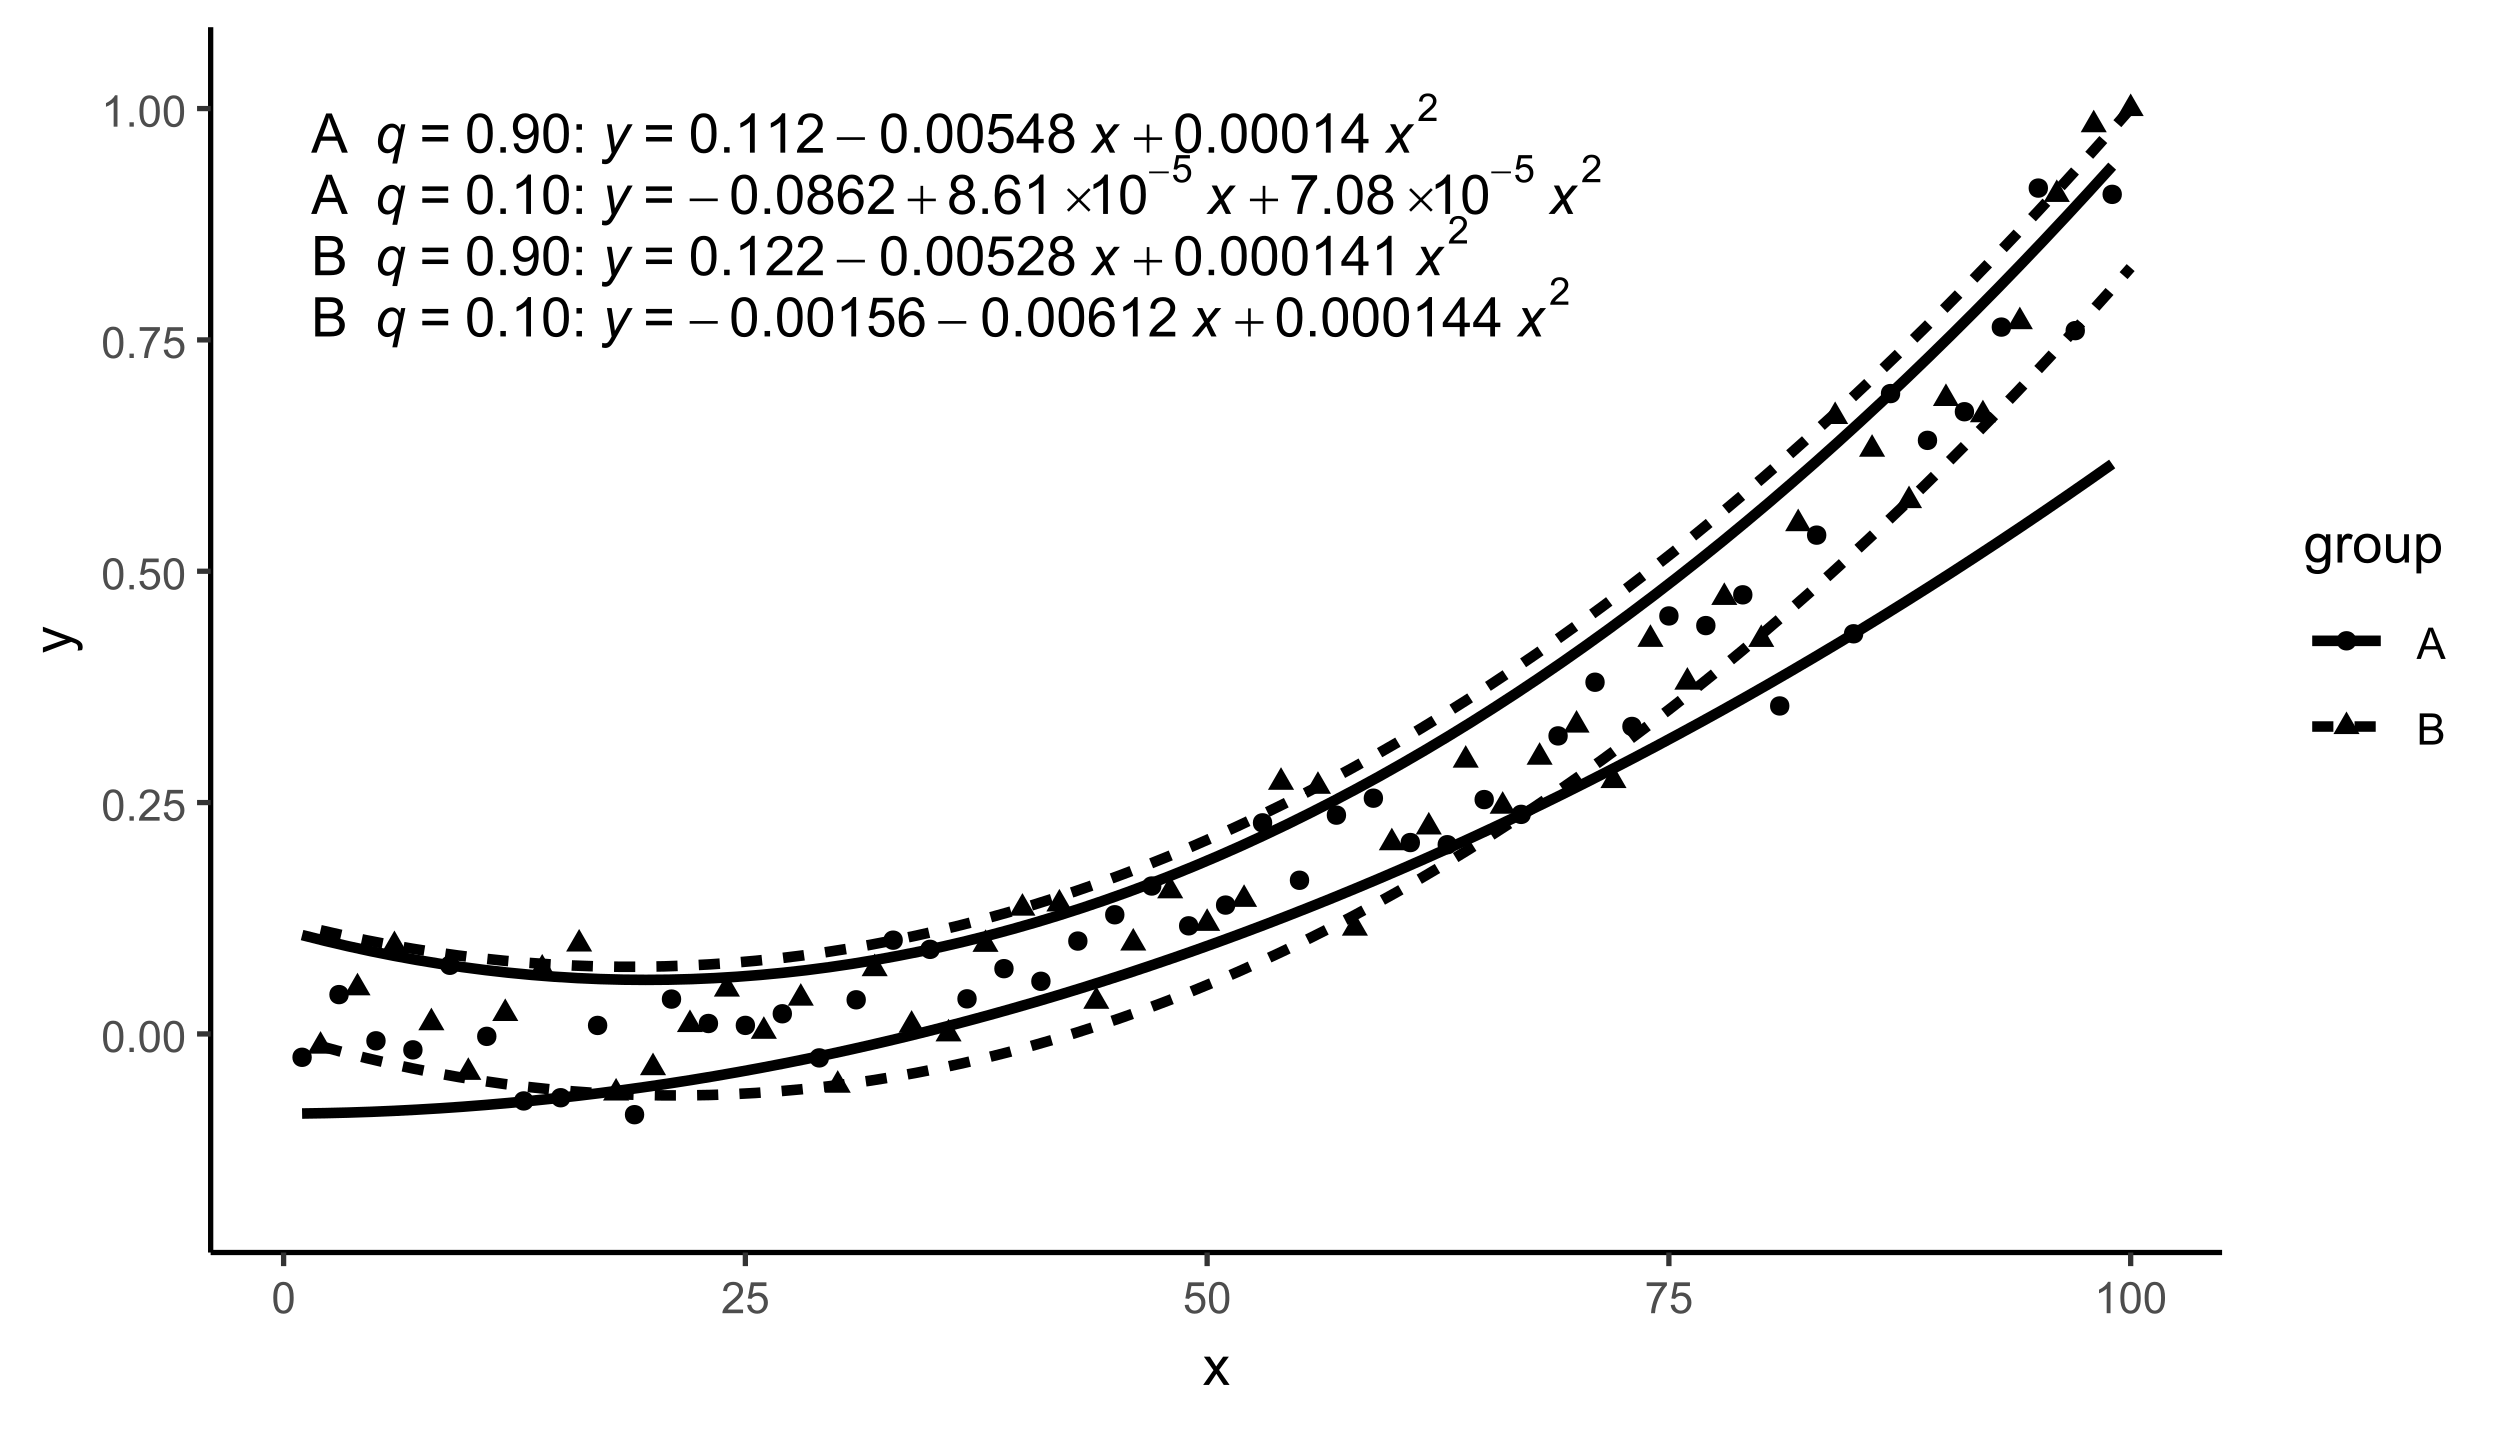 <?xml version="1.0" encoding="UTF-8"?>
<svg xmlns="http://www.w3.org/2000/svg" xmlns:xlink="http://www.w3.org/1999/xlink" width="504" height="288" viewBox="0 0 504 288">
<defs>
<g>
<g id="glyph-0-0">
<path d="M -0.016 0 L 3.02 -7.902 L 4.145 -7.902 L 7.379 0 L 6.188 0 L 5.266 -2.395 L 1.961 -2.395 L 1.094 0 L -0.016 0 M 2.266 -3.246 L 4.941 -3.246 L 4.117 -5.434 C 3.867 -6.098 3.68 -6.645 3.559 -7.074 C 3.457 -6.566 3.316 -6.062 3.133 -5.562 Z M 2.266 -3.246 "/>
</g>
<g id="glyph-0-1">
<path d="M 5.832 -4.648 L 0.613 -4.648 L 0.613 -5.551 L 5.832 -5.551 L 5.832 -4.648 M 5.832 -2.246 L 0.613 -2.246 L 0.613 -3.152 L 5.832 -3.152 Z M 5.832 -2.246 "/>
</g>
<g id="glyph-0-2">
<path d="M 0.457 -3.898 C 0.457 -4.832 0.555 -5.582 0.746 -6.152 C 0.938 -6.723 1.223 -7.164 1.605 -7.473 C 1.984 -7.781 2.461 -7.934 3.035 -7.934 C 3.457 -7.934 3.832 -7.848 4.152 -7.68 C 4.469 -7.508 4.734 -7.262 4.941 -6.941 C 5.152 -6.617 5.316 -6.227 5.434 -5.766 C 5.551 -5.305 5.613 -4.68 5.613 -3.898 C 5.613 -2.969 5.516 -2.223 5.324 -1.652 C 5.137 -1.082 4.852 -0.641 4.473 -0.332 C 4.094 -0.02 3.613 0.133 3.035 0.133 C 2.273 0.133 1.676 -0.137 1.238 -0.684 C 0.719 -1.344 0.457 -2.414 0.457 -3.898 M 1.457 -3.898 C 1.457 -2.602 1.605 -1.738 1.91 -1.309 C 2.215 -0.879 2.59 -0.664 3.035 -0.664 C 3.48 -0.664 3.855 -0.879 4.16 -1.309 C 4.461 -1.742 4.613 -2.605 4.613 -3.898 C 4.613 -5.199 4.461 -6.062 4.16 -6.488 C 3.855 -6.918 3.477 -7.133 3.023 -7.133 C 2.578 -7.133 2.223 -6.941 1.957 -6.566 C 1.621 -6.086 1.457 -5.195 1.457 -3.898 Z M 1.457 -3.898 "/>
</g>
<g id="glyph-0-3">
<path d="M 1.004 0 L 1.004 -1.105 L 2.109 -1.105 L 2.109 0 Z M 1.004 0 "/>
</g>
<g id="glyph-0-4">
<path d="M 4.113 0 L 3.145 0 L 3.145 -6.184 C 2.91 -5.961 2.602 -5.738 2.223 -5.516 C 1.844 -5.293 1.504 -5.125 1.203 -5.012 L 1.203 -5.949 C 1.746 -6.207 2.219 -6.516 2.625 -6.879 C 3.031 -7.242 3.32 -7.594 3.488 -7.934 L 4.113 -7.934 Z M 4.113 0 "/>
</g>
<g id="glyph-0-5">
<path d="M 0.996 -4.621 L 0.996 -5.727 L 2.102 -5.727 L 2.102 -4.621 L 0.996 -4.621 M 0.996 0 L 0.996 -1.105 L 2.102 -1.105 L 2.102 0 Z M 0.996 0 "/>
</g>
<g id="glyph-0-6">
</g>
<g id="glyph-0-7">
<path d="M 1.953 -4.285 C 1.551 -4.434 1.25 -4.645 1.055 -4.918 C 0.863 -5.188 0.766 -5.516 0.766 -5.898 C 0.766 -6.473 0.973 -6.957 1.387 -7.348 C 1.797 -7.738 2.348 -7.934 3.035 -7.934 C 3.727 -7.934 4.281 -7.734 4.699 -7.332 C 5.121 -6.934 5.332 -6.445 5.332 -5.871 C 5.332 -5.504 5.234 -5.184 5.043 -4.914 C 4.852 -4.641 4.559 -4.434 4.168 -4.285 C 4.652 -4.129 5.02 -3.871 5.273 -3.52 C 5.527 -3.168 5.656 -2.746 5.656 -2.258 C 5.656 -1.582 5.414 -1.016 4.938 -0.555 C 4.461 -0.094 3.832 0.133 3.051 0.133 C 2.27 0.133 1.641 -0.098 1.164 -0.559 C 0.688 -1.02 0.449 -1.594 0.449 -2.285 C 0.449 -2.801 0.578 -3.23 0.84 -3.578 C 1.098 -3.922 1.469 -4.16 1.953 -4.285 M 1.758 -5.93 C 1.758 -5.555 1.879 -5.25 2.117 -5.012 C 2.359 -4.777 2.672 -4.656 3.055 -4.656 C 3.43 -4.656 3.738 -4.773 3.977 -5.012 C 4.215 -5.246 4.332 -5.535 4.332 -5.875 C 4.332 -6.23 4.211 -6.531 3.965 -6.773 C 3.719 -7.016 3.414 -7.137 3.047 -7.137 C 2.676 -7.137 2.367 -7.02 2.125 -6.781 C 1.879 -6.543 1.758 -6.262 1.758 -5.93 M 1.445 -2.281 C 1.445 -2.004 1.512 -1.734 1.641 -1.477 C 1.773 -1.219 1.969 -1.02 2.227 -0.875 C 2.484 -0.734 2.762 -0.664 3.062 -0.664 C 3.523 -0.664 3.906 -0.812 4.211 -1.109 C 4.512 -1.41 4.664 -1.789 4.664 -2.246 C 4.664 -2.715 4.508 -3.102 4.195 -3.406 C 3.887 -3.711 3.496 -3.863 3.031 -3.863 C 2.574 -3.863 2.195 -3.715 1.895 -3.414 C 1.594 -3.109 1.445 -2.734 1.445 -2.281 Z M 1.445 -2.281 "/>
</g>
<g id="glyph-0-8">
<path d="M 5.492 -5.969 L 4.527 -5.891 C 4.441 -6.273 4.32 -6.551 4.16 -6.723 C 3.898 -7 3.574 -7.137 3.191 -7.137 C 2.883 -7.137 2.609 -7.051 2.379 -6.879 C 2.07 -6.656 1.832 -6.332 1.656 -5.902 C 1.48 -5.477 1.387 -4.867 1.379 -4.074 C 1.613 -4.43 1.898 -4.695 2.238 -4.867 C 2.574 -5.039 2.93 -5.125 3.301 -5.125 C 3.945 -5.125 4.496 -4.887 4.949 -4.41 C 5.406 -3.938 5.633 -3.32 5.633 -2.566 C 5.633 -2.07 5.527 -1.609 5.312 -1.184 C 5.098 -0.758 4.805 -0.43 4.43 -0.203 C 4.059 0.023 3.633 0.133 3.16 0.133 C 2.352 0.133 1.691 -0.164 1.18 -0.758 C 0.672 -1.352 0.414 -2.332 0.414 -3.699 C 0.414 -5.227 0.695 -6.336 1.262 -7.027 C 1.754 -7.633 2.418 -7.934 3.25 -7.934 C 3.871 -7.934 4.383 -7.762 4.777 -7.41 C 5.176 -7.062 5.414 -6.582 5.492 -5.969 M 1.531 -2.559 C 1.531 -2.227 1.602 -1.906 1.742 -1.602 C 1.887 -1.297 2.086 -1.062 2.34 -0.902 C 2.594 -0.742 2.863 -0.664 3.145 -0.664 C 3.551 -0.664 3.906 -0.828 4.199 -1.16 C 4.492 -1.488 4.641 -1.938 4.641 -2.508 C 4.641 -3.055 4.496 -3.484 4.203 -3.797 C 3.914 -4.113 3.547 -4.27 3.105 -4.27 C 2.668 -4.27 2.293 -4.113 1.988 -3.797 C 1.684 -3.484 1.531 -3.07 1.531 -2.559 Z M 1.531 -2.559 "/>
</g>
<g id="glyph-0-9">
<path d="M 5.559 -0.934 L 5.559 0 L 0.336 0 C 0.328 -0.234 0.363 -0.457 0.449 -0.672 C 0.582 -1.031 0.793 -1.379 1.086 -1.727 C 1.379 -2.07 1.801 -2.469 2.355 -2.922 C 3.215 -3.625 3.793 -4.184 4.098 -4.594 C 4.398 -5.008 4.551 -5.395 4.551 -5.762 C 4.551 -6.148 4.41 -6.473 4.137 -6.734 C 3.863 -7 3.504 -7.133 3.062 -7.133 C 2.594 -7.133 2.223 -6.992 1.941 -6.711 C 1.66 -6.43 1.52 -6.043 1.516 -5.547 L 0.516 -5.648 C 0.586 -6.395 0.844 -6.961 1.289 -7.352 C 1.734 -7.738 2.332 -7.934 3.082 -7.934 C 3.84 -7.934 4.441 -7.723 4.883 -7.305 C 5.324 -6.883 5.547 -6.363 5.547 -5.742 C 5.547 -5.426 5.48 -5.113 5.352 -4.809 C 5.223 -4.504 5.008 -4.18 4.707 -3.844 C 4.41 -3.504 3.91 -3.043 3.211 -2.453 C 2.629 -1.965 2.258 -1.633 2.09 -1.457 C 1.926 -1.285 1.789 -1.109 1.684 -0.934 Z M 5.559 -0.934 "/>
</g>
<g id="glyph-0-10">
<path d="M 0.523 -6.867 L 0.523 -7.801 L 5.637 -7.801 L 5.637 -7.047 C 5.137 -6.512 4.637 -5.797 4.141 -4.91 C 3.648 -4.023 3.266 -3.109 2.996 -2.172 C 2.805 -1.512 2.68 -0.785 2.625 0 L 1.629 0 C 1.641 -0.621 1.762 -1.371 1.996 -2.254 C 2.227 -3.133 2.562 -3.984 3 -4.801 C 3.438 -5.617 3.902 -6.309 4.395 -6.867 Z M 0.523 -6.867 "/>
</g>
<g id="glyph-0-11">
<path d="M 0.605 -1.828 L 1.535 -1.914 C 1.617 -1.477 1.766 -1.156 1.988 -0.961 C 2.211 -0.762 2.496 -0.664 2.848 -0.664 C 3.145 -0.664 3.406 -0.73 3.629 -0.867 C 3.855 -1.004 4.039 -1.188 4.184 -1.414 C 4.328 -1.645 4.445 -1.953 4.543 -2.34 C 4.641 -2.727 4.691 -3.121 4.691 -3.523 C 4.691 -3.57 4.688 -3.633 4.684 -3.719 C 4.492 -3.41 4.227 -3.16 3.891 -2.969 C 3.555 -2.773 3.188 -2.68 2.797 -2.68 C 2.145 -2.68 1.59 -2.918 1.137 -3.391 C 0.684 -3.863 0.457 -4.492 0.457 -5.266 C 0.457 -6.066 0.695 -6.715 1.168 -7.203 C 1.641 -7.691 2.23 -7.934 2.941 -7.934 C 3.457 -7.934 3.926 -7.797 4.352 -7.52 C 4.777 -7.242 5.102 -6.848 5.324 -6.336 C 5.543 -5.824 5.656 -5.082 5.656 -4.113 C 5.656 -3.102 5.547 -2.301 5.324 -1.699 C 5.105 -1.102 4.781 -0.648 4.348 -0.336 C 3.914 -0.023 3.406 0.133 2.824 0.133 C 2.207 0.133 1.703 -0.035 1.309 -0.379 C 0.918 -0.723 0.684 -1.207 0.605 -1.828 M 4.578 -5.316 C 4.578 -5.871 4.43 -6.312 4.133 -6.641 C 3.836 -6.969 3.48 -7.133 3.062 -7.133 C 2.629 -7.133 2.254 -6.957 1.934 -6.602 C 1.617 -6.25 1.457 -5.793 1.457 -5.234 C 1.457 -4.73 1.605 -4.32 1.91 -4.008 C 2.215 -3.695 2.59 -3.535 3.035 -3.535 C 3.484 -3.535 3.852 -3.695 4.141 -4.008 C 4.434 -4.32 4.578 -4.758 4.578 -5.316 Z M 4.578 -5.316 "/>
</g>
<g id="glyph-0-12">
<path d="M 0.457 -2.07 L 1.477 -2.156 C 1.551 -1.66 1.727 -1.289 2.004 -1.039 C 2.277 -0.789 2.609 -0.664 2.996 -0.664 C 3.465 -0.664 3.859 -0.84 4.184 -1.191 C 4.508 -1.543 4.668 -2.012 4.668 -2.594 C 4.668 -3.145 4.512 -3.582 4.203 -3.902 C 3.891 -4.223 3.484 -4.383 2.98 -4.383 C 2.668 -4.383 2.387 -4.312 2.133 -4.168 C 1.883 -4.027 1.684 -3.844 1.543 -3.617 L 0.629 -3.734 L 1.395 -7.793 L 5.324 -7.793 L 5.324 -6.867 L 2.172 -6.867 L 1.746 -4.742 C 2.223 -5.074 2.719 -5.238 3.238 -5.238 C 3.93 -5.238 4.512 -5 4.984 -4.523 C 5.461 -4.043 5.699 -3.43 5.699 -2.68 C 5.699 -1.965 5.488 -1.348 5.074 -0.824 C 4.566 -0.184 3.875 0.133 2.996 0.133 C 2.277 0.133 1.691 -0.066 1.238 -0.469 C 0.781 -0.871 0.523 -1.406 0.457 -2.07 Z M 0.457 -2.07 "/>
</g>
<g id="glyph-0-13">
<path d="M 3.57 0 L 3.57 -1.891 L 0.141 -1.891 L 0.141 -2.781 L 3.746 -7.902 L 4.539 -7.902 L 4.539 -2.781 L 5.605 -2.781 L 5.605 -1.891 L 4.539 -1.891 L 4.539 0 L 3.57 0 M 3.57 -2.781 L 3.57 -6.344 L 1.094 -2.781 Z M 3.57 -2.781 "/>
</g>
<g id="glyph-0-14">
<path d="M 0.809 0 L 0.809 -7.902 L 3.773 -7.902 C 4.379 -7.902 4.859 -7.824 5.227 -7.664 C 5.59 -7.504 5.875 -7.258 6.082 -6.926 C 6.289 -6.59 6.395 -6.242 6.395 -5.883 C 6.395 -5.543 6.301 -5.227 6.117 -4.926 C 5.934 -4.629 5.656 -4.387 5.289 -4.203 C 5.766 -4.062 6.133 -3.824 6.391 -3.488 C 6.648 -3.148 6.777 -2.75 6.777 -2.289 C 6.777 -1.922 6.699 -1.578 6.543 -1.258 C 6.387 -0.941 6.191 -0.695 5.961 -0.523 C 5.73 -0.352 5.445 -0.219 5.098 -0.133 C 4.75 -0.043 4.324 0 3.82 0 L 0.809 0 M 1.855 -4.582 L 3.562 -4.582 C 4.027 -4.582 4.359 -4.613 4.559 -4.672 C 4.828 -4.754 5.027 -4.883 5.16 -5.066 C 5.297 -5.25 5.363 -5.48 5.363 -5.758 C 5.363 -6.02 5.301 -6.25 5.176 -6.449 C 5.051 -6.648 4.871 -6.785 4.637 -6.859 C 4.402 -6.934 4 -6.969 3.434 -6.969 L 1.855 -6.969 L 1.855 -4.582 M 1.855 -0.934 L 3.82 -0.934 C 4.16 -0.934 4.398 -0.945 4.535 -0.969 C 4.773 -1.012 4.977 -1.086 5.137 -1.188 C 5.297 -1.285 5.434 -1.434 5.535 -1.625 C 5.641 -1.816 5.691 -2.039 5.691 -2.289 C 5.691 -2.586 5.617 -2.84 5.465 -3.059 C 5.316 -3.277 5.105 -3.43 4.84 -3.516 C 4.57 -3.605 4.184 -3.648 3.684 -3.648 L 1.855 -3.648 Z M 1.855 -0.934 "/>
</g>
<g id="glyph-1-0">
</g>
<g id="glyph-1-1">
<path d="M 0.199 -3.105 L 5.859 -3.105 L 5.859 -2.57 L 0.199 -2.57 Z M 0.199 -3.105 "/>
</g>
<g id="glyph-1-2">
<path d="M 2.77 -5.66 L 3.301 -5.66 L 3.301 -3.082 L 5.859 -3.082 L 5.859 -2.559 L 3.301 -2.559 L 3.301 0 L 2.77 0 L 2.77 -2.559 L 0.199 -2.559 L 0.199 -3.082 L 2.77 -3.082 Z M 2.77 -5.66 "/>
</g>
<g id="glyph-1-3">
<path d="M 1.031 -5.195 L 3.035 -3.203 L 5.039 -5.195 L 5.41 -4.828 L 3.414 -2.82 L 5.41 -0.824 L 5.039 -0.449 L 3.035 -2.449 L 1.031 -0.449 L 0.652 -0.824 L 2.656 -2.824 L 0.652 -4.82 Z M 1.031 -5.195 "/>
</g>
<g id="glyph-2-0">
<path d="M 4.062 -0.648 C 3.508 -0.129 2.973 0.129 2.465 0.129 C 1.93 0.129 1.48 -0.074 1.117 -0.477 C 0.75 -0.883 0.566 -1.457 0.566 -2.199 C 0.566 -2.91 0.707 -3.555 0.984 -4.129 C 1.262 -4.703 1.617 -5.137 2.051 -5.422 C 2.484 -5.711 2.93 -5.855 3.391 -5.855 C 3.738 -5.855 4.055 -5.758 4.344 -5.559 C 4.629 -5.363 4.859 -5.07 5.035 -4.672 L 5.254 -5.727 L 6.098 -5.727 L 4.445 2.195 L 3.473 2.195 L 4.062 -0.648 M 1.531 -2.328 C 1.531 -1.766 1.648 -1.348 1.883 -1.074 C 2.113 -0.805 2.406 -0.668 2.754 -0.668 C 3.051 -0.668 3.348 -0.789 3.648 -1.035 C 3.945 -1.281 4.191 -1.645 4.387 -2.133 C 4.578 -2.625 4.672 -3.098 4.672 -3.551 C 4.672 -4.02 4.555 -4.387 4.312 -4.652 C 4.07 -4.918 3.777 -5.051 3.43 -5.051 C 3.086 -5.051 2.789 -4.941 2.535 -4.715 C 2.199 -4.43 1.938 -4.016 1.746 -3.473 C 1.602 -3.055 1.531 -2.672 1.531 -2.328 Z M 1.531 -2.328 "/>
</g>
<g id="glyph-2-1">
<path d="M 0 2.211 L 0.059 1.293 C 0.262 1.352 0.457 1.379 0.648 1.379 C 0.844 1.379 1.004 1.336 1.125 1.246 C 1.285 1.125 1.457 0.902 1.645 0.578 L 1.957 0.016 L 1.004 -5.727 L 1.961 -5.727 L 2.395 -2.828 C 2.48 -2.258 2.555 -1.688 2.613 -1.117 L 5.176 -5.727 L 6.195 -5.727 L 2.543 0.762 C 2.191 1.391 1.879 1.812 1.605 2.016 C 1.332 2.223 1.02 2.324 0.664 2.324 C 0.438 2.324 0.215 2.285 0 2.211 Z M 0 2.211 "/>
</g>
<g id="glyph-2-2">
<path d="M -0.016 0 L 2.473 -2.906 L 1.047 -5.727 L 2.125 -5.727 L 2.609 -4.707 C 2.789 -4.324 2.949 -3.961 3.094 -3.613 L 4.742 -5.727 L 5.934 -5.727 L 3.531 -2.828 L 4.977 0 L 3.898 0 L 3.324 -1.164 C 3.203 -1.414 3.066 -1.719 2.91 -2.086 L 1.207 0 Z M -0.016 0 "/>
</g>
<g id="glyph-3-0">
<path d="M 0.141 -2.172 L 4.102 -2.172 L 4.102 -1.801 L 0.141 -1.801 Z M 0.141 -2.172 "/>
</g>
<g id="glyph-4-0">
<path d="M 0.32 -1.449 L 1.035 -1.508 C 1.086 -1.164 1.211 -0.902 1.402 -0.727 C 1.594 -0.551 1.828 -0.465 2.098 -0.465 C 2.426 -0.465 2.703 -0.586 2.93 -0.832 C 3.156 -1.082 3.27 -1.406 3.27 -1.816 C 3.27 -2.203 3.16 -2.508 2.941 -2.73 C 2.723 -2.957 2.438 -3.066 2.086 -3.066 C 1.867 -3.066 1.672 -3.02 1.496 -2.918 C 1.316 -2.82 1.18 -2.691 1.078 -2.531 L 0.441 -2.613 L 0.977 -5.457 L 3.727 -5.457 L 3.727 -4.809 L 1.52 -4.809 L 1.223 -3.32 C 1.555 -3.551 1.902 -3.668 2.27 -3.668 C 2.75 -3.668 3.16 -3.5 3.492 -3.164 C 3.824 -2.832 3.988 -2.402 3.988 -1.875 C 3.988 -1.375 3.844 -0.941 3.551 -0.578 C 3.195 -0.129 2.711 0.094 2.098 0.094 C 1.594 0.094 1.184 -0.047 0.867 -0.328 C 0.547 -0.609 0.367 -0.984 0.32 -1.449 Z M 0.32 -1.449 "/>
</g>
<g id="glyph-4-1">
<path d="M 3.891 -0.652 L 3.891 0 L 0.234 0 C 0.23 -0.164 0.254 -0.32 0.312 -0.473 C 0.406 -0.723 0.555 -0.965 0.762 -1.207 C 0.965 -1.449 1.262 -1.727 1.648 -2.047 C 2.25 -2.539 2.656 -2.93 2.867 -3.215 C 3.078 -3.504 3.184 -3.777 3.184 -4.035 C 3.184 -4.305 3.09 -4.531 2.895 -4.715 C 2.703 -4.898 2.453 -4.992 2.145 -4.992 C 1.816 -4.992 1.555 -4.895 1.359 -4.699 C 1.164 -4.5 1.062 -4.23 1.059 -3.883 L 0.363 -3.953 C 0.41 -4.477 0.59 -4.871 0.902 -5.145 C 1.215 -5.418 1.633 -5.555 2.16 -5.555 C 2.688 -5.555 3.109 -5.406 3.418 -5.113 C 3.727 -4.82 3.883 -4.453 3.883 -4.02 C 3.883 -3.797 3.836 -3.578 3.746 -3.367 C 3.656 -3.152 3.508 -2.926 3.297 -2.691 C 3.086 -2.453 2.738 -2.129 2.25 -1.719 C 1.84 -1.375 1.578 -1.145 1.465 -1.02 C 1.348 -0.898 1.254 -0.777 1.176 -0.652 Z M 3.891 -0.652 "/>
</g>
<g id="glyph-5-0">
<path d="M 0.367 -3.105 C 0.367 -3.852 0.441 -4.449 0.594 -4.906 C 0.75 -5.359 0.977 -5.711 1.277 -5.957 C 1.582 -6.203 1.961 -6.324 2.418 -6.324 C 2.758 -6.324 3.055 -6.258 3.309 -6.121 C 3.562 -5.984 3.773 -5.789 3.941 -5.531 C 4.105 -5.277 4.238 -4.965 4.332 -4.594 C 4.426 -4.227 4.473 -3.73 4.473 -3.105 C 4.473 -2.367 4.398 -1.77 4.246 -1.316 C 4.094 -0.863 3.867 -0.512 3.562 -0.266 C 3.262 -0.016 2.879 0.109 2.418 0.109 C 1.812 0.109 1.336 -0.109 0.988 -0.547 C 0.574 -1.07 0.367 -1.922 0.367 -3.105 M 1.16 -3.105 C 1.16 -2.074 1.281 -1.383 1.523 -1.043 C 1.766 -0.699 2.062 -0.527 2.418 -0.527 C 2.773 -0.527 3.074 -0.699 3.316 -1.043 C 3.559 -1.387 3.68 -2.074 3.68 -3.105 C 3.68 -4.145 3.559 -4.832 3.316 -5.172 C 3.074 -5.516 2.773 -5.684 2.41 -5.684 C 2.055 -5.684 1.773 -5.535 1.559 -5.234 C 1.293 -4.852 1.16 -4.141 1.16 -3.105 Z M 1.16 -3.105 "/>
</g>
<g id="glyph-5-1">
<path d="M 0.801 0 L 0.801 -0.883 L 1.68 -0.883 L 1.68 0 Z M 0.801 0 "/>
</g>
<g id="glyph-5-2">
<path d="M 4.43 -0.742 L 4.43 0 L 0.266 0 C 0.262 -0.188 0.289 -0.367 0.355 -0.539 C 0.461 -0.82 0.633 -1.102 0.867 -1.375 C 1.098 -1.648 1.438 -1.969 1.879 -2.328 C 2.562 -2.891 3.023 -3.336 3.266 -3.664 C 3.508 -3.992 3.625 -4.301 3.625 -4.594 C 3.625 -4.898 3.516 -5.16 3.297 -5.367 C 3.078 -5.578 2.793 -5.684 2.441 -5.684 C 2.066 -5.684 1.77 -5.574 1.547 -5.352 C 1.324 -5.125 1.211 -4.816 1.207 -4.422 L 0.414 -4.504 C 0.469 -5.098 0.672 -5.547 1.027 -5.859 C 1.383 -6.168 1.859 -6.324 2.457 -6.324 C 3.062 -6.324 3.539 -6.156 3.895 -5.824 C 4.246 -5.488 4.422 -5.07 4.422 -4.578 C 4.422 -4.324 4.371 -4.078 4.266 -3.832 C 4.164 -3.59 3.992 -3.332 3.754 -3.062 C 3.516 -2.793 3.117 -2.426 2.562 -1.957 C 2.098 -1.566 1.801 -1.301 1.668 -1.164 C 1.535 -1.023 1.426 -0.883 1.34 -0.742 Z M 4.43 -0.742 "/>
</g>
<g id="glyph-5-3">
<path d="M 0.367 -1.648 L 1.176 -1.719 C 1.238 -1.324 1.379 -1.027 1.598 -0.828 C 1.816 -0.629 2.078 -0.527 2.391 -0.527 C 2.762 -0.527 3.078 -0.668 3.336 -0.949 C 3.594 -1.23 3.723 -1.602 3.723 -2.066 C 3.723 -2.508 3.598 -2.855 3.348 -3.109 C 3.102 -3.367 2.777 -3.492 2.375 -3.492 C 2.125 -3.492 1.902 -3.438 1.703 -3.324 C 1.5 -3.211 1.344 -3.062 1.23 -2.883 L 0.504 -2.977 L 1.113 -6.215 L 4.246 -6.215 L 4.246 -5.473 L 1.73 -5.473 L 1.391 -3.781 C 1.77 -4.043 2.168 -4.176 2.582 -4.176 C 3.133 -4.176 3.598 -3.984 3.977 -3.605 C 4.352 -3.223 4.543 -2.734 4.543 -2.137 C 4.543 -1.566 4.375 -1.074 4.043 -0.656 C 3.641 -0.148 3.09 0.109 2.391 0.109 C 1.816 0.109 1.348 -0.055 0.984 -0.375 C 0.625 -0.695 0.418 -1.121 0.367 -1.648 Z M 0.367 -1.648 "/>
</g>
<g id="glyph-5-4">
<path d="M 0.418 -5.473 L 0.418 -6.219 L 4.496 -6.219 L 4.496 -5.617 C 4.094 -5.188 3.695 -4.621 3.301 -3.914 C 2.91 -3.207 2.605 -2.48 2.391 -1.73 C 2.234 -1.203 2.137 -0.629 2.094 0 L 1.297 0 C 1.305 -0.496 1.402 -1.094 1.59 -1.797 C 1.777 -2.496 2.043 -3.176 2.391 -3.828 C 2.738 -4.477 3.109 -5.027 3.504 -5.473 Z M 0.418 -5.473 "/>
</g>
<g id="glyph-5-5">
<path d="M 3.277 0 L 2.504 0 L 2.504 -4.93 C 2.32 -4.75 2.074 -4.574 1.773 -4.395 C 1.469 -4.219 1.199 -4.086 0.957 -3.996 L 0.957 -4.742 C 1.391 -4.945 1.77 -5.195 2.094 -5.484 C 2.418 -5.773 2.645 -6.055 2.781 -6.324 L 3.277 -6.324 Z M 3.277 0 "/>
</g>
<g id="glyph-5-6">
<path d="M -0.012 0 L 2.406 -6.301 L 3.305 -6.301 L 5.883 0 L 4.934 0 L 4.199 -1.906 L 1.562 -1.906 L 0.871 0 L -0.012 0 M 1.805 -2.586 L 3.941 -2.586 L 3.281 -4.332 C 3.082 -4.859 2.934 -5.297 2.836 -5.637 C 2.754 -5.234 2.641 -4.832 2.496 -4.434 Z M 1.805 -2.586 "/>
</g>
<g id="glyph-5-7">
<path d="M 0.645 0 L 0.645 -6.301 L 3.008 -6.301 C 3.488 -6.301 3.875 -6.234 4.164 -6.109 C 4.457 -5.98 4.684 -5.785 4.848 -5.52 C 5.016 -5.254 5.098 -4.977 5.098 -4.688 C 5.098 -4.418 5.023 -4.164 4.875 -3.926 C 4.73 -3.691 4.512 -3.496 4.215 -3.352 C 4.598 -3.238 4.891 -3.051 5.094 -2.781 C 5.297 -2.512 5.402 -2.191 5.402 -1.828 C 5.402 -1.531 5.34 -1.258 5.215 -1.004 C 5.09 -0.75 4.938 -0.555 4.754 -0.418 C 4.57 -0.281 4.34 -0.176 4.062 -0.105 C 3.785 -0.035 3.449 0 3.047 0 L 0.645 0 M 1.477 -3.652 L 2.84 -3.652 C 3.211 -3.652 3.477 -3.676 3.637 -3.727 C 3.848 -3.789 4.008 -3.895 4.113 -4.039 C 4.223 -4.184 4.273 -4.367 4.273 -4.59 C 4.273 -4.797 4.227 -4.98 4.125 -5.141 C 4.023 -5.301 3.883 -5.41 3.695 -5.469 C 3.508 -5.527 3.191 -5.555 2.738 -5.555 L 1.477 -5.555 L 1.477 -3.652 M 1.477 -0.742 L 3.047 -0.742 C 3.316 -0.742 3.504 -0.754 3.613 -0.773 C 3.805 -0.809 3.965 -0.863 4.094 -0.945 C 4.223 -1.027 4.328 -1.141 4.414 -1.297 C 4.496 -1.449 4.539 -1.625 4.539 -1.828 C 4.539 -2.062 4.477 -2.266 4.355 -2.438 C 4.238 -2.613 4.07 -2.734 3.855 -2.805 C 3.645 -2.875 3.336 -2.91 2.934 -2.91 L 1.477 -2.91 Z M 1.477 -0.742 "/>
</g>
<g id="glyph-6-0">
<path d="M 0.082 0 L 2.164 -2.965 L 0.234 -5.703 L 1.445 -5.703 L 2.32 -4.367 C 2.484 -4.113 2.617 -3.898 2.719 -3.727 C 2.875 -3.965 3.02 -4.172 3.152 -4.355 L 4.113 -5.703 L 5.27 -5.703 L 3.297 -3.02 L 5.418 0 L 4.234 0 L 3.062 -1.773 L 2.75 -2.25 L 1.25 0 Z M 0.082 0 "/>
</g>
<g id="glyph-6-1">
<path d="M 0.547 0.473 L 1.488 0.613 C 1.527 0.902 1.637 1.113 1.816 1.246 C 2.055 1.426 2.383 1.516 2.797 1.516 C 3.246 1.516 3.59 1.426 3.836 1.246 C 4.078 1.066 4.242 0.816 4.328 0.492 C 4.379 0.297 4.402 -0.117 4.398 -0.746 C 3.977 -0.25 3.449 0 2.82 0 C 2.035 0 1.43 -0.281 1 -0.848 C 0.57 -1.414 0.355 -2.094 0.355 -2.883 C 0.355 -3.43 0.453 -3.93 0.648 -4.391 C 0.848 -4.852 1.133 -5.207 1.508 -5.457 C 1.879 -5.707 2.32 -5.832 2.824 -5.832 C 3.5 -5.832 4.055 -5.562 4.492 -5.016 L 4.492 -5.703 L 5.383 -5.703 L 5.383 -0.773 C 5.383 0.113 5.293 0.742 5.109 1.113 C 4.93 1.484 4.645 1.777 4.25 1.992 C 3.859 2.207 3.375 2.316 2.805 2.316 C 2.125 2.316 1.574 2.16 1.156 1.855 C 0.734 1.551 0.535 1.09 0.547 0.473 M 1.348 -2.953 C 1.348 -2.207 1.496 -1.66 1.793 -1.316 C 2.09 -0.973 2.465 -0.801 2.91 -0.801 C 3.355 -0.801 3.727 -0.973 4.027 -1.312 C 4.328 -1.656 4.48 -2.191 4.48 -2.922 C 4.48 -3.621 4.324 -4.148 4.016 -4.5 C 3.707 -4.855 3.332 -5.031 2.895 -5.031 C 2.465 -5.031 2.102 -4.859 1.801 -4.508 C 1.5 -4.16 1.348 -3.641 1.348 -2.953 Z M 1.348 -2.953 "/>
</g>
<g id="glyph-6-2">
<path d="M 0.715 0 L 0.715 -5.703 L 1.586 -5.703 L 1.586 -4.84 C 1.805 -5.242 2.012 -5.512 2.199 -5.641 C 2.387 -5.77 2.594 -5.832 2.82 -5.832 C 3.145 -5.832 3.477 -5.73 3.812 -5.523 L 3.48 -4.625 C 3.242 -4.766 3.008 -4.832 2.773 -4.836 C 2.559 -4.832 2.371 -4.77 2.203 -4.645 C 2.035 -4.516 1.914 -4.34 1.844 -4.113 C 1.734 -3.77 1.68 -3.395 1.68 -2.984 L 1.68 0 Z M 0.715 0 "/>
</g>
<g id="glyph-6-3">
<path d="M 0.367 -2.852 C 0.367 -3.91 0.66 -4.691 1.246 -5.199 C 1.738 -5.621 2.336 -5.832 3.039 -5.832 C 3.824 -5.832 4.465 -5.574 4.961 -5.062 C 5.461 -4.547 5.711 -3.84 5.711 -2.934 C 5.711 -2.199 5.598 -1.621 5.379 -1.199 C 5.16 -0.781 4.84 -0.453 4.418 -0.219 C 3.996 0.012 3.539 0.129 3.039 0.129 C 2.242 0.129 1.598 -0.129 1.105 -0.641 C 0.613 -1.152 0.367 -1.891 0.367 -2.852 M 1.359 -2.852 C 1.359 -2.121 1.52 -1.574 1.836 -1.211 C 2.156 -0.848 2.555 -0.664 3.039 -0.664 C 3.52 -0.664 3.918 -0.848 4.238 -1.215 C 4.555 -1.578 4.715 -2.137 4.715 -2.883 C 4.715 -3.59 4.555 -4.125 4.234 -4.488 C 3.914 -4.852 3.516 -5.031 3.039 -5.031 C 2.555 -5.031 2.156 -4.852 1.836 -4.492 C 1.52 -4.129 1.359 -3.582 1.359 -2.852 Z M 1.359 -2.852 "/>
</g>
<g id="glyph-6-4">
<path d="M 4.465 0 L 4.465 -0.836 C 4.02 -0.195 3.414 0.129 2.652 0.129 C 2.316 0.129 2.004 0.062 1.711 -0.062 C 1.418 -0.195 1.203 -0.355 1.062 -0.551 C 0.918 -0.746 0.82 -0.984 0.762 -1.266 C 0.723 -1.457 0.703 -1.758 0.703 -2.172 L 0.703 -5.703 L 1.672 -5.703 L 1.672 -2.539 C 1.672 -2.035 1.691 -1.695 1.73 -1.52 C 1.789 -1.266 1.918 -1.066 2.117 -0.922 C 2.312 -0.777 2.555 -0.703 2.848 -0.703 C 3.137 -0.703 3.41 -0.777 3.664 -0.926 C 3.918 -1.074 4.098 -1.277 4.203 -1.535 C 4.309 -1.789 4.359 -2.16 4.359 -2.648 L 4.359 -5.703 L 5.328 -5.703 L 5.328 0 Z M 4.465 0 "/>
</g>
<g id="glyph-6-5">
<path d="M 0.727 2.188 L 0.727 -5.703 L 1.605 -5.703 L 1.605 -4.961 C 1.812 -5.254 2.047 -5.469 2.309 -5.617 C 2.57 -5.762 2.887 -5.832 3.262 -5.832 C 3.746 -5.832 4.176 -5.707 4.551 -5.457 C 4.922 -5.207 5.203 -4.852 5.391 -4.395 C 5.582 -3.941 5.676 -3.438 5.676 -2.895 C 5.676 -2.312 5.574 -1.785 5.363 -1.32 C 5.152 -0.852 4.848 -0.492 4.449 -0.246 C 4.051 0.004 3.633 0.129 3.191 0.129 C 2.867 0.129 2.578 0.062 2.324 -0.074 C 2.066 -0.211 1.855 -0.383 1.691 -0.59 L 1.691 2.188 L 0.727 2.188 M 1.602 -2.82 C 1.602 -2.086 1.75 -1.543 2.047 -1.191 C 2.344 -0.84 2.703 -0.664 3.125 -0.664 C 3.555 -0.664 3.922 -0.848 4.23 -1.211 C 4.535 -1.574 4.688 -2.137 4.688 -2.898 C 4.688 -3.629 4.539 -4.172 4.242 -4.531 C 3.941 -4.895 3.586 -5.074 3.168 -5.074 C 2.758 -5.074 2.395 -4.883 2.074 -4.5 C 1.758 -4.113 1.602 -3.555 1.602 -2.82 Z M 1.602 -2.82 "/>
</g>
<g id="glyph-7-0">
<path d="M 2.195 -0.684 L 1.289 -0.574 C 1.348 -0.785 1.375 -0.969 1.375 -1.129 C 1.375 -1.344 1.34 -1.516 1.266 -1.645 C 1.195 -1.773 1.094 -1.879 0.969 -1.961 C 0.871 -2.02 0.629 -2.121 0.246 -2.258 C 0.195 -2.273 0.113 -2.301 0.012 -2.344 L -5.703 -0.176 L -5.703 -1.219 L -2.402 -2.406 C -1.98 -2.559 -1.543 -2.699 -1.078 -2.82 C -1.523 -2.93 -1.957 -3.062 -2.379 -3.219 L -5.703 -4.438 L -5.703 -5.402 L 0.098 -3.234 C 0.723 -3 1.156 -2.82 1.391 -2.691 C 1.711 -2.52 1.945 -2.32 2.094 -2.102 C 2.242 -1.879 2.316 -1.613 2.316 -1.305 C 2.316 -1.117 2.277 -0.91 2.195 -0.684 Z M 2.195 -0.684 "/>
</g>
</g>
<clipPath id="clip-0">
<path clip-rule="nonzero" d="M 42.469 5.48 L 447.977 5.48 L 447.977 252.512 L 42.469 252.512 Z M 42.469 5.48 "/>
</clipPath>
</defs>
<rect x="-50.4" y="-28.8" width="604.8" height="345.6" fill="rgb(100%, 100%, 100%)" fill-opacity="1"/>
<rect x="-50.4" y="-28.8" width="604.8" height="345.6" fill="rgb(100%, 100%, 100%)" fill-opacity="1"/>
<path fill="none" stroke-width="1.067" stroke-linecap="round" stroke-linejoin="round" stroke="rgb(100%, 100%, 100%)" stroke-opacity="1" stroke-miterlimit="10" d="M 0 288 L 504 288 L 504 0 L 0 0 Z M 0 288 "/>
<g clip-path="url(#clip-0)">
<path fill-rule="nonzero" fill="rgb(100%, 100%, 100%)" fill-opacity="1" d="M 42.469 252.508 L 447.977 252.508 L 447.977 5.477 L 42.469 5.477 Z M 42.469 252.508 "/>
</g>
<path fill-rule="nonzero" fill="rgb(0%, 0%, 0%)" fill-opacity="1" d="M 62.855 213.152 C 62.855 215.758 58.945 215.758 58.945 213.152 C 58.945 210.543 62.855 210.543 62.855 213.152 "/>
<path fill-rule="nonzero" fill="rgb(0%, 0%, 0%)" fill-opacity="1" d="M 64.621 207.867 L 67.254 212.426 L 61.988 212.426 Z M 64.621 207.867 "/>
<path fill-rule="nonzero" fill="rgb(0%, 0%, 0%)" fill-opacity="1" d="M 70.301 200.512 C 70.301 203.117 66.391 203.117 66.391 200.512 C 66.391 197.906 70.301 197.906 70.301 200.512 "/>
<path fill-rule="nonzero" fill="rgb(0%, 0%, 0%)" fill-opacity="1" d="M 72.07 196.098 L 74.703 200.656 L 69.438 200.656 Z M 72.07 196.098 "/>
<path fill-rule="nonzero" fill="rgb(0%, 0%, 0%)" fill-opacity="1" d="M 77.75 209.832 C 77.75 212.438 73.84 212.438 73.84 209.832 C 73.84 207.223 77.75 207.223 77.75 209.832 "/>
<path fill-rule="nonzero" fill="rgb(0%, 0%, 0%)" fill-opacity="1" d="M 79.516 187.59 L 82.148 192.152 L 76.883 192.152 Z M 79.516 187.59 "/>
<path fill-rule="nonzero" fill="rgb(0%, 0%, 0%)" fill-opacity="1" d="M 85.195 211.652 C 85.195 214.258 81.285 214.258 81.285 211.652 C 81.285 209.047 85.195 209.047 85.195 211.652 "/>
<path fill-rule="nonzero" fill="rgb(0%, 0%, 0%)" fill-opacity="1" d="M 86.965 203.137 L 89.598 207.695 L 84.332 207.695 Z M 86.965 203.137 "/>
<path fill-rule="nonzero" fill="rgb(0%, 0%, 0%)" fill-opacity="1" d="M 92.645 194.602 C 92.645 197.207 88.734 197.207 88.734 194.602 C 88.734 191.996 92.645 191.996 92.645 194.602 "/>
<path fill-rule="nonzero" fill="rgb(0%, 0%, 0%)" fill-opacity="1" d="M 94.41 213.141 L 97.043 217.703 L 91.781 217.703 Z M 94.41 213.141 "/>
<path fill-rule="nonzero" fill="rgb(0%, 0%, 0%)" fill-opacity="1" d="M 100.09 208.93 C 100.09 211.535 96.18 211.535 96.18 208.93 C 96.18 206.324 100.09 206.324 100.09 208.93 "/>
<path fill-rule="nonzero" fill="rgb(0%, 0%, 0%)" fill-opacity="1" d="M 101.859 201.273 L 104.492 205.832 L 99.227 205.832 Z M 101.859 201.273 "/>
<path fill-rule="nonzero" fill="rgb(0%, 0%, 0%)" fill-opacity="1" d="M 107.539 221.949 C 107.539 224.555 103.629 224.555 103.629 221.949 C 103.629 219.344 107.539 219.344 107.539 221.949 "/>
<path fill-rule="nonzero" fill="rgb(0%, 0%, 0%)" fill-opacity="1" d="M 109.309 192.312 L 111.938 196.871 L 106.676 196.871 Z M 109.309 192.312 "/>
<path fill-rule="nonzero" fill="rgb(0%, 0%, 0%)" fill-opacity="1" d="M 114.984 221.301 C 114.984 223.91 111.074 223.91 111.074 221.301 C 111.074 218.695 114.984 218.695 114.984 221.301 "/>
<path fill-rule="nonzero" fill="rgb(0%, 0%, 0%)" fill-opacity="1" d="M 116.754 187.277 L 119.387 191.836 L 114.121 191.836 Z M 116.754 187.277 "/>
<path fill-rule="nonzero" fill="rgb(0%, 0%, 0%)" fill-opacity="1" d="M 122.434 206.727 C 122.434 209.332 118.523 209.332 118.523 206.727 C 118.523 204.121 122.434 204.121 122.434 206.727 "/>
<path fill-rule="nonzero" fill="rgb(0%, 0%, 0%)" fill-opacity="1" d="M 124.203 217.305 L 126.836 221.863 L 121.57 221.863 Z M 124.203 217.305 "/>
<path fill-rule="nonzero" fill="rgb(0%, 0%, 0%)" fill-opacity="1" d="M 129.879 224.719 C 129.879 227.328 125.969 227.328 125.969 224.719 C 125.969 222.113 129.879 222.113 129.879 224.719 "/>
<path fill-rule="nonzero" fill="rgb(0%, 0%, 0%)" fill-opacity="1" d="M 131.648 212.191 L 134.281 216.754 L 129.016 216.754 Z M 131.648 212.191 "/>
<path fill-rule="nonzero" fill="rgb(0%, 0%, 0%)" fill-opacity="1" d="M 137.328 201.418 C 137.328 204.027 133.418 204.027 133.418 201.418 C 133.418 198.812 137.328 198.812 137.328 201.418 "/>
<path fill-rule="nonzero" fill="rgb(0%, 0%, 0%)" fill-opacity="1" d="M 139.098 203.504 L 141.73 208.062 L 136.465 208.062 Z M 139.098 203.504 "/>
<path fill-rule="nonzero" fill="rgb(0%, 0%, 0%)" fill-opacity="1" d="M 144.773 206.336 C 144.773 208.945 140.863 208.945 140.863 206.336 C 140.863 203.73 144.773 203.73 144.773 206.336 "/>
<path fill-rule="nonzero" fill="rgb(0%, 0%, 0%)" fill-opacity="1" d="M 146.543 196.352 L 149.176 200.914 L 143.91 200.914 Z M 146.543 196.352 "/>
<path fill-rule="nonzero" fill="rgb(0%, 0%, 0%)" fill-opacity="1" d="M 152.223 206.719 C 152.223 209.324 148.312 209.324 148.312 206.719 C 148.312 204.113 152.223 204.113 152.223 206.719 "/>
<path fill-rule="nonzero" fill="rgb(0%, 0%, 0%)" fill-opacity="1" d="M 153.992 204.863 L 156.625 209.422 L 151.359 209.422 Z M 153.992 204.863 "/>
<path fill-rule="nonzero" fill="rgb(0%, 0%, 0%)" fill-opacity="1" d="M 159.668 204.375 C 159.668 206.98 155.758 206.98 155.758 204.375 C 155.758 201.77 159.668 201.77 159.668 204.375 "/>
<path fill-rule="nonzero" fill="rgb(0%, 0%, 0%)" fill-opacity="1" d="M 161.438 198.188 L 164.07 202.746 L 158.805 202.746 Z M 161.438 198.188 "/>
<path fill-rule="nonzero" fill="rgb(0%, 0%, 0%)" fill-opacity="1" d="M 167.117 213.273 C 167.117 215.879 163.207 215.879 163.207 213.273 C 163.207 210.664 167.117 210.664 167.117 213.273 "/>
<path fill-rule="nonzero" fill="rgb(0%, 0%, 0%)" fill-opacity="1" d="M 168.887 215.73 L 171.52 220.293 L 166.254 220.293 Z M 168.887 215.73 "/>
<path fill-rule="nonzero" fill="rgb(0%, 0%, 0%)" fill-opacity="1" d="M 174.562 201.562 C 174.562 204.168 170.652 204.168 170.652 201.562 C 170.652 198.957 174.562 198.957 174.562 201.562 "/>
<path fill-rule="nonzero" fill="rgb(0%, 0%, 0%)" fill-opacity="1" d="M 176.332 192.234 L 178.965 196.797 L 173.699 196.797 Z M 176.332 192.234 "/>
<path fill-rule="nonzero" fill="rgb(0%, 0%, 0%)" fill-opacity="1" d="M 182.012 189.539 C 182.012 192.145 178.102 192.145 178.102 189.539 C 178.102 186.934 182.012 186.934 182.012 189.539 "/>
<path fill-rule="nonzero" fill="rgb(0%, 0%, 0%)" fill-opacity="1" d="M 183.781 203.633 L 186.414 208.195 L 181.148 208.195 Z M 183.781 203.633 "/>
<path fill-rule="nonzero" fill="rgb(0%, 0%, 0%)" fill-opacity="1" d="M 189.457 191.391 C 189.457 193.996 185.547 193.996 185.547 191.391 C 185.547 188.781 189.457 188.781 189.457 191.391 "/>
<path fill-rule="nonzero" fill="rgb(0%, 0%, 0%)" fill-opacity="1" d="M 191.227 205.387 L 193.859 209.949 L 188.594 209.949 Z M 191.227 205.387 "/>
<path fill-rule="nonzero" fill="rgb(0%, 0%, 0%)" fill-opacity="1" d="M 196.906 201.367 C 196.906 203.973 192.996 203.973 192.996 201.367 C 192.996 198.762 196.906 198.762 196.906 201.367 "/>
<path fill-rule="nonzero" fill="rgb(0%, 0%, 0%)" fill-opacity="1" d="M 198.676 187.344 L 201.309 191.902 L 196.043 191.902 Z M 198.676 187.344 "/>
<path fill-rule="nonzero" fill="rgb(0%, 0%, 0%)" fill-opacity="1" d="M 204.352 195.281 C 204.352 197.887 200.445 197.887 200.445 195.281 C 200.445 192.676 204.352 192.676 204.352 195.281 "/>
<path fill-rule="nonzero" fill="rgb(0%, 0%, 0%)" fill-opacity="1" d="M 206.121 180.043 L 208.754 184.605 L 203.488 184.605 Z M 206.121 180.043 "/>
<path fill-rule="nonzero" fill="rgb(0%, 0%, 0%)" fill-opacity="1" d="M 211.801 197.828 C 211.801 200.438 207.891 200.438 207.891 197.828 C 207.891 195.223 211.801 195.223 211.801 197.828 "/>
<path fill-rule="nonzero" fill="rgb(0%, 0%, 0%)" fill-opacity="1" d="M 213.57 179.199 L 216.203 183.758 L 210.938 183.758 Z M 213.57 179.199 "/>
<path fill-rule="nonzero" fill="rgb(0%, 0%, 0%)" fill-opacity="1" d="M 219.246 189.719 C 219.246 192.328 215.34 192.328 215.34 189.719 C 215.34 187.113 219.246 187.113 219.246 189.719 "/>
<path fill-rule="nonzero" fill="rgb(0%, 0%, 0%)" fill-opacity="1" d="M 221.016 198.82 L 223.648 203.379 L 218.383 203.379 Z M 221.016 198.82 "/>
<path fill-rule="nonzero" fill="rgb(0%, 0%, 0%)" fill-opacity="1" d="M 226.695 184.418 C 226.695 187.023 222.785 187.023 222.785 184.418 C 222.785 181.809 226.695 181.809 226.695 184.418 "/>
<path fill-rule="nonzero" fill="rgb(0%, 0%, 0%)" fill-opacity="1" d="M 228.465 187.066 L 231.098 191.629 L 225.832 191.629 Z M 228.465 187.066 "/>
<path fill-rule="nonzero" fill="rgb(0%, 0%, 0%)" fill-opacity="1" d="M 234.141 178.621 C 234.141 181.227 230.234 181.227 230.234 178.621 C 230.234 176.016 234.141 176.016 234.141 178.621 "/>
<path fill-rule="nonzero" fill="rgb(0%, 0%, 0%)" fill-opacity="1" d="M 235.91 176.547 L 238.543 181.105 L 233.277 181.105 Z M 235.91 176.547 "/>
<path fill-rule="nonzero" fill="rgb(0%, 0%, 0%)" fill-opacity="1" d="M 241.59 186.648 C 241.59 189.254 237.68 189.254 237.68 186.648 C 237.68 184.043 241.59 184.043 241.59 186.648 "/>
<path fill-rule="nonzero" fill="rgb(0%, 0%, 0%)" fill-opacity="1" d="M 243.359 183.098 L 245.992 187.66 L 240.727 187.66 Z M 243.359 183.098 "/>
<path fill-rule="nonzero" fill="rgb(0%, 0%, 0%)" fill-opacity="1" d="M 249.035 182.465 C 249.035 185.07 245.129 185.07 245.129 182.465 C 245.129 179.859 249.035 179.859 249.035 182.465 "/>
<path fill-rule="nonzero" fill="rgb(0%, 0%, 0%)" fill-opacity="1" d="M 250.805 178.262 L 253.438 182.824 L 248.172 182.824 Z M 250.805 178.262 "/>
<path fill-rule="nonzero" fill="rgb(0%, 0%, 0%)" fill-opacity="1" d="M 256.484 165.887 C 256.484 168.492 252.574 168.492 252.574 165.887 C 252.574 163.281 256.484 163.281 256.484 165.887 "/>
<path fill-rule="nonzero" fill="rgb(0%, 0%, 0%)" fill-opacity="1" d="M 258.254 154.66 L 260.887 159.219 L 255.621 159.219 Z M 258.254 154.66 "/>
<path fill-rule="nonzero" fill="rgb(0%, 0%, 0%)" fill-opacity="1" d="M 263.934 177.461 C 263.934 180.07 260.023 180.07 260.023 177.461 C 260.023 174.855 263.934 174.855 263.934 177.461 "/>
<path fill-rule="nonzero" fill="rgb(0%, 0%, 0%)" fill-opacity="1" d="M 265.699 155.469 L 268.332 160.031 L 263.066 160.031 Z M 265.699 155.469 "/>
<path fill-rule="nonzero" fill="rgb(0%, 0%, 0%)" fill-opacity="1" d="M 271.379 164.332 C 271.379 166.938 267.469 166.938 267.469 164.332 C 267.469 161.727 271.379 161.727 271.379 164.332 "/>
<path fill-rule="nonzero" fill="rgb(0%, 0%, 0%)" fill-opacity="1" d="M 273.148 184.07 L 275.781 188.629 L 270.516 188.629 Z M 273.148 184.07 "/>
<path fill-rule="nonzero" fill="rgb(0%, 0%, 0%)" fill-opacity="1" d="M 278.828 160.914 C 278.828 163.52 274.918 163.52 274.918 160.914 C 274.918 158.309 278.828 158.309 278.828 160.914 "/>
<path fill-rule="nonzero" fill="rgb(0%, 0%, 0%)" fill-opacity="1" d="M 280.594 166.855 L 283.227 171.414 L 277.961 171.414 Z M 280.594 166.855 "/>
<path fill-rule="nonzero" fill="rgb(0%, 0%, 0%)" fill-opacity="1" d="M 286.273 169.855 C 286.273 172.465 282.363 172.465 282.363 169.855 C 282.363 167.25 286.273 167.25 286.273 169.855 "/>
<path fill-rule="nonzero" fill="rgb(0%, 0%, 0%)" fill-opacity="1" d="M 288.043 163.672 L 290.676 168.23 L 285.41 168.23 Z M 288.043 163.672 "/>
<path fill-rule="nonzero" fill="rgb(0%, 0%, 0%)" fill-opacity="1" d="M 293.723 170.293 C 293.723 172.898 289.812 172.898 289.812 170.293 C 289.812 167.688 293.723 167.688 293.723 170.293 "/>
<path fill-rule="nonzero" fill="rgb(0%, 0%, 0%)" fill-opacity="1" d="M 295.488 150.203 L 298.121 154.762 L 292.855 154.762 Z M 295.488 150.203 "/>
<path fill-rule="nonzero" fill="rgb(0%, 0%, 0%)" fill-opacity="1" d="M 301.168 161.195 C 301.168 163.801 297.258 163.801 297.258 161.195 C 297.258 158.59 301.168 158.59 301.168 161.195 "/>
<path fill-rule="nonzero" fill="rgb(0%, 0%, 0%)" fill-opacity="1" d="M 302.938 159.488 L 305.57 164.051 L 300.305 164.051 Z M 302.938 159.488 "/>
<path fill-rule="nonzero" fill="rgb(0%, 0%, 0%)" fill-opacity="1" d="M 308.617 164.18 C 308.617 166.785 304.707 166.785 304.707 164.18 C 304.707 161.57 308.617 161.57 308.617 164.18 "/>
<path fill-rule="nonzero" fill="rgb(0%, 0%, 0%)" fill-opacity="1" d="M 310.383 149.613 L 313.016 154.176 L 307.75 154.176 Z M 310.383 149.613 "/>
<path fill-rule="nonzero" fill="rgb(0%, 0%, 0%)" fill-opacity="1" d="M 316.062 148.355 C 316.062 150.965 312.152 150.965 312.152 148.355 C 312.152 145.75 316.062 145.75 316.062 148.355 "/>
<path fill-rule="nonzero" fill="rgb(0%, 0%, 0%)" fill-opacity="1" d="M 317.832 143.133 L 320.465 147.695 L 315.199 147.695 Z M 317.832 143.133 "/>
<path fill-rule="nonzero" fill="rgb(0%, 0%, 0%)" fill-opacity="1" d="M 323.512 137.539 C 323.512 140.145 319.602 140.145 319.602 137.539 C 319.602 134.93 323.512 134.93 323.512 137.539 "/>
<path fill-rule="nonzero" fill="rgb(0%, 0%, 0%)" fill-opacity="1" d="M 325.277 154.312 L 327.91 158.871 L 322.645 158.871 Z M 325.277 154.312 "/>
<path fill-rule="nonzero" fill="rgb(0%, 0%, 0%)" fill-opacity="1" d="M 330.957 146.453 C 330.957 149.062 327.047 149.062 327.047 146.453 C 327.047 143.848 330.957 143.848 330.957 146.453 "/>
<path fill-rule="nonzero" fill="rgb(0%, 0%, 0%)" fill-opacity="1" d="M 332.727 125.844 L 335.359 130.402 L 330.094 130.402 Z M 332.727 125.844 "/>
<path fill-rule="nonzero" fill="rgb(0%, 0%, 0%)" fill-opacity="1" d="M 338.406 124.176 C 338.406 126.781 334.496 126.781 334.496 124.176 C 334.496 121.57 338.406 121.57 338.406 124.176 "/>
<path fill-rule="nonzero" fill="rgb(0%, 0%, 0%)" fill-opacity="1" d="M 340.172 134.473 L 342.805 139.035 L 337.543 139.035 Z M 340.172 134.473 "/>
<path fill-rule="nonzero" fill="rgb(0%, 0%, 0%)" fill-opacity="1" d="M 345.852 126.117 C 345.852 128.723 341.941 128.723 341.941 126.117 C 341.941 123.512 345.852 123.512 345.852 126.117 "/>
<path fill-rule="nonzero" fill="rgb(0%, 0%, 0%)" fill-opacity="1" d="M 347.621 117.395 L 350.254 121.953 L 344.988 121.953 Z M 347.621 117.395 "/>
<path fill-rule="nonzero" fill="rgb(0%, 0%, 0%)" fill-opacity="1" d="M 353.301 119.918 C 353.301 122.523 349.391 122.523 349.391 119.918 C 349.391 117.309 353.301 117.309 353.301 119.918 "/>
<path fill-rule="nonzero" fill="rgb(0%, 0%, 0%)" fill-opacity="1" d="M 355.07 125.867 L 357.699 130.426 L 352.438 130.426 Z M 355.07 125.867 "/>
<path fill-rule="nonzero" fill="rgb(0%, 0%, 0%)" fill-opacity="1" d="M 360.746 142.32 C 360.746 144.926 356.836 144.926 356.836 142.32 C 356.836 139.715 360.746 139.715 360.746 142.32 "/>
<path fill-rule="nonzero" fill="rgb(0%, 0%, 0%)" fill-opacity="1" d="M 362.516 102.523 L 365.148 107.086 L 359.883 107.086 Z M 362.516 102.523 "/>
<path fill-rule="nonzero" fill="rgb(0%, 0%, 0%)" fill-opacity="1" d="M 368.195 107.883 C 368.195 110.492 364.285 110.492 364.285 107.883 C 364.285 105.277 368.195 105.277 368.195 107.883 "/>
<path fill-rule="nonzero" fill="rgb(0%, 0%, 0%)" fill-opacity="1" d="M 369.965 80.926 L 372.598 85.484 L 367.332 85.484 Z M 369.965 80.926 "/>
<path fill-rule="nonzero" fill="rgb(0%, 0%, 0%)" fill-opacity="1" d="M 375.641 127.77 C 375.641 130.379 371.73 130.379 371.73 127.77 C 371.73 125.164 375.641 125.164 375.641 127.77 "/>
<path fill-rule="nonzero" fill="rgb(0%, 0%, 0%)" fill-opacity="1" d="M 377.41 87.516 L 380.043 92.074 L 374.777 92.074 Z M 377.41 87.516 "/>
<path fill-rule="nonzero" fill="rgb(0%, 0%, 0%)" fill-opacity="1" d="M 383.09 79.344 C 383.09 81.953 379.18 81.953 379.18 79.344 C 379.18 76.738 383.09 76.738 383.09 79.344 "/>
<path fill-rule="nonzero" fill="rgb(0%, 0%, 0%)" fill-opacity="1" d="M 384.859 97.883 L 387.492 102.441 L 382.227 102.441 Z M 384.859 97.883 "/>
<path fill-rule="nonzero" fill="rgb(0%, 0%, 0%)" fill-opacity="1" d="M 390.535 88.777 C 390.535 91.383 386.625 91.383 386.625 88.777 C 386.625 86.172 390.535 86.172 390.535 88.777 "/>
<path fill-rule="nonzero" fill="rgb(0%, 0%, 0%)" fill-opacity="1" d="M 392.305 77.289 L 394.938 81.848 L 389.672 81.848 Z M 392.305 77.289 "/>
<path fill-rule="nonzero" fill="rgb(0%, 0%, 0%)" fill-opacity="1" d="M 397.984 83.004 C 397.984 85.609 394.074 85.609 394.074 83.004 C 394.074 80.398 397.984 80.398 397.984 83.004 "/>
<path fill-rule="nonzero" fill="rgb(0%, 0%, 0%)" fill-opacity="1" d="M 399.754 80.57 L 402.387 85.129 L 397.121 85.129 Z M 399.754 80.57 "/>
<path fill-rule="nonzero" fill="rgb(0%, 0%, 0%)" fill-opacity="1" d="M 405.43 65.941 C 405.43 68.547 401.52 68.547 401.52 65.941 C 401.52 63.336 405.43 63.336 405.43 65.941 "/>
<path fill-rule="nonzero" fill="rgb(0%, 0%, 0%)" fill-opacity="1" d="M 407.199 61.809 L 409.832 66.367 L 404.566 66.367 Z M 407.199 61.809 "/>
<path fill-rule="nonzero" fill="rgb(0%, 0%, 0%)" fill-opacity="1" d="M 412.879 37.918 C 412.879 40.523 408.969 40.523 408.969 37.918 C 408.969 35.312 412.879 35.312 412.879 37.918 "/>
<path fill-rule="nonzero" fill="rgb(0%, 0%, 0%)" fill-opacity="1" d="M 414.648 36.156 L 417.281 40.715 L 412.016 40.715 Z M 414.648 36.156 "/>
<path fill-rule="nonzero" fill="rgb(0%, 0%, 0%)" fill-opacity="1" d="M 420.324 66.656 C 420.324 69.262 416.414 69.262 416.414 66.656 C 416.414 64.051 420.324 64.051 420.324 66.656 "/>
<path fill-rule="nonzero" fill="rgb(0%, 0%, 0%)" fill-opacity="1" d="M 422.094 22.109 L 424.727 26.668 L 419.461 26.668 Z M 422.094 22.109 "/>
<path fill-rule="nonzero" fill="rgb(0%, 0%, 0%)" fill-opacity="1" d="M 427.773 39.184 C 427.773 41.789 423.863 41.789 423.863 39.184 C 423.863 36.578 427.773 36.578 427.773 39.184 "/>
<path fill-rule="nonzero" fill="rgb(0%, 0%, 0%)" fill-opacity="1" d="M 429.543 18.844 L 432.176 23.402 L 426.91 23.402 Z M 429.543 18.844 "/>
<path fill="none" stroke-width="2.134" stroke-linecap="butt" stroke-linejoin="round" stroke="rgb(0%, 0%, 0%)" stroke-opacity="1" stroke-miterlimit="10" d="M 60.898 224.484 L 65.52 224.41 L 70.137 224.297 L 74.758 224.145 L 79.375 223.949 L 83.996 223.711 L 88.613 223.438 L 93.234 223.121 L 97.852 222.762 L 102.473 222.363 L 107.09 221.926 L 111.711 221.445 L 116.328 220.926 L 120.949 220.367 L 125.566 219.766 L 130.188 219.121 L 134.809 218.441 L 139.426 217.719 L 144.047 216.953 L 148.664 216.148 L 153.285 215.305 L 157.902 214.418 L 162.523 213.492 L 167.141 212.527 L 171.762 211.52 L 176.379 210.469 L 181 209.383 L 185.617 208.254 L 190.238 207.082 L 194.855 205.871 L 199.477 204.621 L 204.094 203.328 L 208.715 201.996 L 213.332 200.625 L 217.953 199.211 L 222.57 197.754 L 227.191 196.262 L 231.809 194.723 L 236.43 193.148 L 241.051 191.531 L 245.668 189.875 L 250.289 188.176 L 254.906 186.438 L 259.527 184.656 L 264.145 182.836 L 268.766 180.977 L 273.383 179.074 L 278.004 177.133 L 282.621 175.152 L 287.242 173.129 L 291.859 171.062 L 296.48 168.961 L 301.098 166.816 L 305.719 164.629 L 310.336 162.402 L 314.957 160.137 L 319.574 157.828 L 324.195 155.48 L 328.812 153.09 L 333.434 150.66 L 338.051 148.191 L 342.672 145.68 L 347.293 143.129 L 351.91 140.539 L 356.531 137.906 L 361.148 135.23 L 365.77 132.516 L 370.387 129.762 L 375.008 126.969 L 379.625 124.133 L 384.246 121.254 L 388.863 118.34 L 393.484 115.383 L 398.102 112.383 L 402.723 109.344 L 407.34 106.266 L 411.961 103.145 L 416.578 99.984 L 421.199 96.781 L 425.816 93.539 "/>
<path fill="none" stroke-width="2.134" stroke-linecap="butt" stroke-linejoin="round" stroke="rgb(0%, 0%, 0%)" stroke-opacity="1" stroke-miterlimit="10" d="M 60.898 188.508 L 65.52 189.672 L 70.137 190.754 L 74.758 191.758 L 79.375 192.68 L 83.996 193.523 L 88.613 194.285 L 93.234 194.969 L 97.852 195.57 L 102.473 196.094 L 107.09 196.535 L 111.711 196.898 L 116.328 197.18 L 120.949 197.379 L 125.566 197.5 L 130.188 197.543 L 134.809 197.504 L 139.426 197.387 L 144.047 197.188 L 148.664 196.906 L 153.285 196.547 L 157.902 196.109 L 162.523 195.59 L 167.141 194.988 L 171.762 194.309 L 176.379 193.547 L 181 192.707 L 185.617 191.789 L 190.238 190.789 L 194.855 189.707 L 199.477 188.547 L 204.094 187.305 L 208.715 185.984 L 213.332 184.582 L 217.953 183.102 L 222.57 181.539 L 227.191 179.898 L 231.809 178.176 L 236.43 176.375 L 241.051 174.492 L 245.668 172.531 L 250.289 170.488 L 254.906 168.363 L 259.527 166.164 L 264.145 163.879 L 268.766 161.516 L 273.383 159.074 L 278.004 156.551 L 282.621 153.945 L 287.242 151.262 L 291.859 148.5 L 296.48 145.656 L 301.098 142.73 L 305.719 139.727 L 310.336 136.645 L 314.957 133.48 L 319.574 130.234 L 324.195 126.91 L 328.812 123.504 L 333.434 120.02 L 338.051 116.453 L 342.672 112.809 L 347.293 109.086 L 351.91 105.277 L 356.531 101.395 L 361.148 97.426 L 365.77 93.383 L 370.387 89.254 L 375.008 85.047 L 379.625 80.762 L 384.246 76.395 L 388.863 71.949 L 393.484 67.422 L 398.102 62.816 L 402.723 58.129 L 407.34 53.359 L 411.961 48.512 L 416.578 43.586 L 421.199 38.578 L 425.816 33.492 "/>
<path fill="none" stroke-width="2.134" stroke-linecap="butt" stroke-linejoin="round" stroke="rgb(0%, 0%, 0%)" stroke-opacity="1" stroke-dasharray="4.268 4.268" stroke-miterlimit="10" d="M 64.621 210.906 L 69.242 212.148 L 73.859 213.305 L 78.48 214.383 L 83.102 215.375 L 87.719 216.285 L 92.34 217.113 L 96.957 217.855 L 101.578 218.52 L 106.195 219.098 L 110.816 219.594 L 115.434 220.008 L 120.055 220.34 L 124.672 220.586 L 129.293 220.75 L 133.91 220.832 L 138.531 220.832 L 143.148 220.75 L 147.77 220.586 L 152.387 220.336 L 157.008 220.004 L 161.625 219.59 L 166.246 219.094 L 170.863 218.512 L 175.484 217.852 L 180.102 217.105 L 184.723 216.277 L 189.344 215.367 L 193.961 214.375 L 198.582 213.297 L 203.199 212.137 L 207.82 210.895 L 212.438 209.57 L 217.059 208.164 L 221.676 206.672 L 226.297 205.102 L 230.914 203.445 L 235.535 201.707 L 240.152 199.887 L 244.773 197.98 L 249.391 195.996 L 254.012 193.926 L 258.629 191.773 L 263.25 189.539 L 267.867 187.219 L 272.488 184.82 L 277.105 182.336 L 281.727 179.77 L 286.344 177.121 L 290.965 174.387 L 295.586 171.574 L 300.203 168.676 L 304.824 165.695 L 309.441 162.633 L 314.062 159.488 L 318.68 156.262 L 323.301 152.949 L 327.918 149.555 L 332.539 146.078 L 337.156 142.52 L 341.777 138.875 L 346.395 135.152 L 351.016 131.344 L 355.633 127.453 L 360.254 123.48 L 364.871 119.426 L 369.492 115.285 L 374.109 111.062 L 378.73 106.762 L 383.348 102.371 L 387.969 97.902 L 392.586 93.352 L 397.207 88.715 L 401.828 83.996 L 406.445 79.195 L 411.066 74.312 L 415.684 69.344 L 420.305 64.297 L 424.922 59.164 L 429.543 53.949 "/>
<path fill="none" stroke-width="2.134" stroke-linecap="butt" stroke-linejoin="round" stroke="rgb(0%, 0%, 0%)" stroke-opacity="1" stroke-dasharray="4.268 4.268" stroke-miterlimit="10" d="M 64.621 187.531 L 69.242 188.582 L 73.859 189.555 L 78.48 190.441 L 83.102 191.25 L 87.719 191.977 L 92.34 192.625 L 96.957 193.191 L 101.578 193.676 L 106.195 194.082 L 110.816 194.406 L 115.434 194.648 L 120.055 194.812 L 124.672 194.895 L 129.293 194.895 L 133.91 194.816 L 138.531 194.656 L 143.148 194.414 L 147.77 194.094 L 152.387 193.691 L 157.008 193.207 L 161.625 192.645 L 166.246 192 L 170.863 191.277 L 175.484 190.469 L 180.102 189.582 L 184.723 188.617 L 189.344 187.57 L 193.961 186.441 L 198.582 185.23 L 203.199 183.941 L 207.82 182.57 L 212.438 181.121 L 217.059 179.586 L 221.676 177.977 L 226.297 176.281 L 230.914 174.508 L 235.535 172.652 L 240.152 170.719 L 244.773 168.703 L 249.391 166.605 L 254.012 164.426 L 258.629 162.168 L 263.25 159.828 L 267.867 157.41 L 272.488 154.91 L 277.105 152.328 L 281.727 149.668 L 286.344 146.926 L 290.965 144.102 L 295.586 141.199 L 300.203 138.215 L 304.824 135.148 L 309.441 132.004 L 314.062 128.777 L 318.68 125.469 L 323.301 122.082 L 327.918 118.613 L 332.539 115.062 L 337.156 111.434 L 341.777 107.723 L 346.395 103.93 L 351.016 100.059 L 355.633 96.105 L 360.254 92.07 L 364.871 87.957 L 369.492 83.762 L 374.109 79.484 L 378.73 75.129 L 383.348 70.691 L 387.969 66.176 L 392.586 61.578 L 397.207 56.898 L 401.828 52.137 L 406.445 47.297 L 411.066 42.375 L 415.684 37.375 L 420.305 32.293 L 424.922 27.129 L 429.543 21.883 "/>
<g fill="rgb(0%, 0%, 0%)" fill-opacity="1">
<use xlink:href="#glyph-0-0" x="62.742" y="43.125"/>
</g>
<g fill="rgb(0%, 0%, 0%)" fill-opacity="1">
<use xlink:href="#glyph-1-0" x="70.105" y="43.125"/>
</g>
<g fill="rgb(0%, 0%, 0%)" fill-opacity="1">
<use xlink:href="#glyph-1-0" x="72.867" y="43.125"/>
</g>
<g fill="rgb(0%, 0%, 0%)" fill-opacity="1">
<use xlink:href="#glyph-2-0" x="75.625" y="43.125"/>
</g>
<g fill="rgb(0%, 0%, 0%)" fill-opacity="1">
<use xlink:href="#glyph-1-0" x="81.766" y="43.125"/>
</g>
<g fill="rgb(0%, 0%, 0%)" fill-opacity="1">
<use xlink:href="#glyph-0-1" x="84.523" y="43.125"/>
</g>
<g fill="rgb(0%, 0%, 0%)" fill-opacity="1">
<use xlink:href="#glyph-1-0" x="90.973" y="43.125"/>
</g>
<g fill="rgb(0%, 0%, 0%)" fill-opacity="1">
<use xlink:href="#glyph-0-2" x="93.73" y="43.125"/>
<use xlink:href="#glyph-0-3" x="99.87" y="43.125"/>
<use xlink:href="#glyph-0-4" x="102.937" y="43.125"/>
<use xlink:href="#glyph-0-2" x="109.077" y="43.125"/>
</g>
<g fill="rgb(0%, 0%, 0%)" fill-opacity="1">
<use xlink:href="#glyph-0-5" x="115.219" y="43.125"/>
<use xlink:href="#glyph-0-6" x="118.286" y="43.125"/>
</g>
<g fill="rgb(0%, 0%, 0%)" fill-opacity="1">
<use xlink:href="#glyph-2-1" x="121.352" y="43.125"/>
</g>
<g fill="rgb(0%, 0%, 0%)" fill-opacity="1">
<use xlink:href="#glyph-1-0" x="126.871" y="43.125"/>
</g>
<g fill="rgb(0%, 0%, 0%)" fill-opacity="1">
<use xlink:href="#glyph-0-1" x="129.633" y="43.125"/>
</g>
<g fill="rgb(0%, 0%, 0%)" fill-opacity="1">
<use xlink:href="#glyph-1-0" x="136.078" y="43.125"/>
</g>
<g fill="rgb(0%, 0%, 0%)" fill-opacity="1">
<use xlink:href="#glyph-1-1" x="138.84" y="43.125"/>
</g>
<g fill="rgb(0%, 0%, 0%)" fill-opacity="1">
<use xlink:href="#glyph-0-2" x="146.996" y="43.125"/>
<use xlink:href="#glyph-0-3" x="153.136" y="43.125"/>
<use xlink:href="#glyph-0-2" x="156.203" y="43.125"/>
<use xlink:href="#glyph-0-7" x="162.343" y="43.125"/>
<use xlink:href="#glyph-0-8" x="168.482" y="43.125"/>
<use xlink:href="#glyph-0-9" x="174.622" y="43.125"/>
</g>
<g fill="rgb(0%, 0%, 0%)" fill-opacity="1">
<use xlink:href="#glyph-1-2" x="182.805" y="43.125"/>
</g>
<g fill="rgb(0%, 0%, 0%)" fill-opacity="1">
<use xlink:href="#glyph-0-7" x="190.91" y="43.125"/>
<use xlink:href="#glyph-0-3" x="197.05" y="43.125"/>
<use xlink:href="#glyph-0-8" x="200.117" y="43.125"/>
<use xlink:href="#glyph-0-4" x="206.257" y="43.125"/>
</g>
<g fill="rgb(0%, 0%, 0%)" fill-opacity="1">
<use xlink:href="#glyph-1-3" x="214.438" y="43.125"/>
</g>
<g fill="rgb(0%, 0%, 0%)" fill-opacity="1">
<use xlink:href="#glyph-0-4" x="219.242" y="43.125"/>
<use xlink:href="#glyph-0-2" x="225.382" y="43.125"/>
</g>
<g fill="rgb(0%, 0%, 0%)" fill-opacity="1">
<use xlink:href="#glyph-3-0" x="231.523" y="36.738"/>
</g>
<g fill="rgb(0%, 0%, 0%)" fill-opacity="1">
<use xlink:href="#glyph-4-0" x="236.16" y="36.738"/>
</g>
<g fill="rgb(0%, 0%, 0%)" fill-opacity="1">
<use xlink:href="#glyph-1-0" x="240.457" y="43.125"/>
</g>
<g fill="rgb(0%, 0%, 0%)" fill-opacity="1">
<use xlink:href="#glyph-2-2" x="243.219" y="43.125"/>
</g>
<g fill="rgb(0%, 0%, 0%)" fill-opacity="1">
<use xlink:href="#glyph-1-2" x="251.789" y="43.125"/>
</g>
<g fill="rgb(0%, 0%, 0%)" fill-opacity="1">
<use xlink:href="#glyph-0-10" x="259.891" y="43.125"/>
<use xlink:href="#glyph-0-3" x="266.03" y="43.125"/>
<use xlink:href="#glyph-0-2" x="269.098" y="43.125"/>
<use xlink:href="#glyph-0-7" x="275.237" y="43.125"/>
</g>
<g fill="rgb(0%, 0%, 0%)" fill-opacity="1">
<use xlink:href="#glyph-1-3" x="283.422" y="43.125"/>
</g>
<g fill="rgb(0%, 0%, 0%)" fill-opacity="1">
<use xlink:href="#glyph-0-4" x="288.227" y="43.125"/>
<use xlink:href="#glyph-0-2" x="294.366" y="43.125"/>
</g>
<g fill="rgb(0%, 0%, 0%)" fill-opacity="1">
<use xlink:href="#glyph-3-0" x="300.504" y="36.738"/>
</g>
<g fill="rgb(0%, 0%, 0%)" fill-opacity="1">
<use xlink:href="#glyph-4-0" x="305.141" y="36.738"/>
</g>
<g fill="rgb(0%, 0%, 0%)" fill-opacity="1">
<use xlink:href="#glyph-1-0" x="309.441" y="43.125"/>
</g>
<g fill="rgb(0%, 0%, 0%)" fill-opacity="1">
<use xlink:href="#glyph-2-2" x="312.199" y="43.125"/>
</g>
<g fill="rgb(0%, 0%, 0%)" fill-opacity="1">
<use xlink:href="#glyph-4-1" x="318.727" y="36.738"/>
</g>
<g fill="rgb(0%, 0%, 0%)" fill-opacity="1">
<use xlink:href="#glyph-0-0" x="62.742" y="30.773"/>
</g>
<g fill="rgb(0%, 0%, 0%)" fill-opacity="1">
<use xlink:href="#glyph-1-0" x="70.105" y="30.773"/>
</g>
<g fill="rgb(0%, 0%, 0%)" fill-opacity="1">
<use xlink:href="#glyph-1-0" x="72.867" y="30.773"/>
</g>
<g fill="rgb(0%, 0%, 0%)" fill-opacity="1">
<use xlink:href="#glyph-2-0" x="75.625" y="30.773"/>
</g>
<g fill="rgb(0%, 0%, 0%)" fill-opacity="1">
<use xlink:href="#glyph-1-0" x="81.766" y="30.773"/>
</g>
<g fill="rgb(0%, 0%, 0%)" fill-opacity="1">
<use xlink:href="#glyph-0-1" x="84.523" y="30.773"/>
</g>
<g fill="rgb(0%, 0%, 0%)" fill-opacity="1">
<use xlink:href="#glyph-1-0" x="90.973" y="30.773"/>
</g>
<g fill="rgb(0%, 0%, 0%)" fill-opacity="1">
<use xlink:href="#glyph-0-2" x="93.73" y="30.773"/>
<use xlink:href="#glyph-0-3" x="99.87" y="30.773"/>
<use xlink:href="#glyph-0-11" x="102.937" y="30.773"/>
<use xlink:href="#glyph-0-2" x="109.077" y="30.773"/>
</g>
<g fill="rgb(0%, 0%, 0%)" fill-opacity="1">
<use xlink:href="#glyph-0-5" x="115.219" y="30.773"/>
<use xlink:href="#glyph-0-6" x="118.286" y="30.773"/>
</g>
<g fill="rgb(0%, 0%, 0%)" fill-opacity="1">
<use xlink:href="#glyph-2-1" x="121.352" y="30.773"/>
</g>
<g fill="rgb(0%, 0%, 0%)" fill-opacity="1">
<use xlink:href="#glyph-1-0" x="126.871" y="30.773"/>
</g>
<g fill="rgb(0%, 0%, 0%)" fill-opacity="1">
<use xlink:href="#glyph-0-1" x="129.633" y="30.773"/>
</g>
<g fill="rgb(0%, 0%, 0%)" fill-opacity="1">
<use xlink:href="#glyph-1-0" x="136.078" y="30.773"/>
</g>
<g fill="rgb(0%, 0%, 0%)" fill-opacity="1">
<use xlink:href="#glyph-0-2" x="138.84" y="30.773"/>
<use xlink:href="#glyph-0-3" x="144.98" y="30.773"/>
<use xlink:href="#glyph-0-4" x="148.047" y="30.773"/>
<use xlink:href="#glyph-0-4" x="154.186" y="30.773"/>
<use xlink:href="#glyph-0-9" x="160.326" y="30.773"/>
</g>
<g fill="rgb(0%, 0%, 0%)" fill-opacity="1">
<use xlink:href="#glyph-1-1" x="168.508" y="30.773"/>
</g>
<g fill="rgb(0%, 0%, 0%)" fill-opacity="1">
<use xlink:href="#glyph-0-2" x="177.176" y="30.773"/>
<use xlink:href="#glyph-0-3" x="183.316" y="30.773"/>
<use xlink:href="#glyph-0-2" x="186.383" y="30.773"/>
<use xlink:href="#glyph-0-2" x="192.522" y="30.773"/>
<use xlink:href="#glyph-0-12" x="198.662" y="30.773"/>
<use xlink:href="#glyph-0-13" x="204.802" y="30.773"/>
<use xlink:href="#glyph-0-7" x="210.942" y="30.773"/>
</g>
<g fill="rgb(0%, 0%, 0%)" fill-opacity="1">
<use xlink:href="#glyph-1-0" x="217.082" y="30.773"/>
</g>
<g fill="rgb(0%, 0%, 0%)" fill-opacity="1">
<use xlink:href="#glyph-2-2" x="219.844" y="30.773"/>
</g>
<g fill="rgb(0%, 0%, 0%)" fill-opacity="1">
<use xlink:href="#glyph-1-2" x="228.414" y="30.773"/>
</g>
<g fill="rgb(0%, 0%, 0%)" fill-opacity="1">
<use xlink:href="#glyph-0-2" x="236.52" y="30.773"/>
<use xlink:href="#glyph-0-3" x="242.659" y="30.773"/>
<use xlink:href="#glyph-0-2" x="245.726" y="30.773"/>
<use xlink:href="#glyph-0-2" x="251.866" y="30.773"/>
<use xlink:href="#glyph-0-2" x="258.006" y="30.773"/>
<use xlink:href="#glyph-0-4" x="264.146" y="30.773"/>
<use xlink:href="#glyph-0-13" x="270.285" y="30.773"/>
</g>
<g fill="rgb(0%, 0%, 0%)" fill-opacity="1">
<use xlink:href="#glyph-1-0" x="276.422" y="30.773"/>
</g>
<g fill="rgb(0%, 0%, 0%)" fill-opacity="1">
<use xlink:href="#glyph-2-2" x="279.184" y="30.773"/>
</g>
<g fill="rgb(0%, 0%, 0%)" fill-opacity="1">
<use xlink:href="#glyph-4-1" x="285.711" y="24.387"/>
</g>
<g fill="rgb(0%, 0%, 0%)" fill-opacity="1">
<use xlink:href="#glyph-0-14" x="62.742" y="67.828"/>
</g>
<g fill="rgb(0%, 0%, 0%)" fill-opacity="1">
<use xlink:href="#glyph-1-0" x="70.105" y="67.828"/>
</g>
<g fill="rgb(0%, 0%, 0%)" fill-opacity="1">
<use xlink:href="#glyph-1-0" x="72.867" y="67.828"/>
</g>
<g fill="rgb(0%, 0%, 0%)" fill-opacity="1">
<use xlink:href="#glyph-2-0" x="75.625" y="67.828"/>
</g>
<g fill="rgb(0%, 0%, 0%)" fill-opacity="1">
<use xlink:href="#glyph-1-0" x="81.766" y="67.828"/>
</g>
<g fill="rgb(0%, 0%, 0%)" fill-opacity="1">
<use xlink:href="#glyph-0-1" x="84.523" y="67.828"/>
</g>
<g fill="rgb(0%, 0%, 0%)" fill-opacity="1">
<use xlink:href="#glyph-1-0" x="90.973" y="67.828"/>
</g>
<g fill="rgb(0%, 0%, 0%)" fill-opacity="1">
<use xlink:href="#glyph-0-2" x="93.73" y="67.828"/>
<use xlink:href="#glyph-0-3" x="99.87" y="67.828"/>
<use xlink:href="#glyph-0-4" x="102.937" y="67.828"/>
<use xlink:href="#glyph-0-2" x="109.077" y="67.828"/>
</g>
<g fill="rgb(0%, 0%, 0%)" fill-opacity="1">
<use xlink:href="#glyph-0-5" x="115.219" y="67.828"/>
<use xlink:href="#glyph-0-6" x="118.286" y="67.828"/>
</g>
<g fill="rgb(0%, 0%, 0%)" fill-opacity="1">
<use xlink:href="#glyph-2-1" x="121.352" y="67.828"/>
</g>
<g fill="rgb(0%, 0%, 0%)" fill-opacity="1">
<use xlink:href="#glyph-1-0" x="126.871" y="67.828"/>
</g>
<g fill="rgb(0%, 0%, 0%)" fill-opacity="1">
<use xlink:href="#glyph-0-1" x="129.633" y="67.828"/>
</g>
<g fill="rgb(0%, 0%, 0%)" fill-opacity="1">
<use xlink:href="#glyph-1-0" x="136.078" y="67.828"/>
</g>
<g fill="rgb(0%, 0%, 0%)" fill-opacity="1">
<use xlink:href="#glyph-1-1" x="138.84" y="67.828"/>
</g>
<g fill="rgb(0%, 0%, 0%)" fill-opacity="1">
<use xlink:href="#glyph-0-2" x="146.996" y="67.828"/>
<use xlink:href="#glyph-0-3" x="153.136" y="67.828"/>
<use xlink:href="#glyph-0-2" x="156.203" y="67.828"/>
<use xlink:href="#glyph-0-2" x="162.343" y="67.828"/>
<use xlink:href="#glyph-0-4" x="168.482" y="67.828"/>
<use xlink:href="#glyph-0-12" x="174.622" y="67.828"/>
<use xlink:href="#glyph-0-8" x="180.762" y="67.828"/>
</g>
<g fill="rgb(0%, 0%, 0%)" fill-opacity="1">
<use xlink:href="#glyph-1-1" x="188.945" y="67.828"/>
</g>
<g fill="rgb(0%, 0%, 0%)" fill-opacity="1">
<use xlink:href="#glyph-0-2" x="197.613" y="67.828"/>
<use xlink:href="#glyph-0-3" x="203.753" y="67.828"/>
<use xlink:href="#glyph-0-2" x="206.82" y="67.828"/>
<use xlink:href="#glyph-0-2" x="212.96" y="67.828"/>
<use xlink:href="#glyph-0-8" x="219.1" y="67.828"/>
<use xlink:href="#glyph-0-4" x="225.239" y="67.828"/>
<use xlink:href="#glyph-0-9" x="231.379" y="67.828"/>
</g>
<g fill="rgb(0%, 0%, 0%)" fill-opacity="1">
<use xlink:href="#glyph-1-0" x="237.52" y="67.828"/>
</g>
<g fill="rgb(0%, 0%, 0%)" fill-opacity="1">
<use xlink:href="#glyph-2-2" x="240.281" y="67.828"/>
</g>
<g fill="rgb(0%, 0%, 0%)" fill-opacity="1">
<use xlink:href="#glyph-1-2" x="248.852" y="67.828"/>
</g>
<g fill="rgb(0%, 0%, 0%)" fill-opacity="1">
<use xlink:href="#glyph-0-2" x="256.953" y="67.828"/>
<use xlink:href="#glyph-0-3" x="263.093" y="67.828"/>
<use xlink:href="#glyph-0-2" x="266.16" y="67.828"/>
<use xlink:href="#glyph-0-2" x="272.3" y="67.828"/>
<use xlink:href="#glyph-0-2" x="278.44" y="67.828"/>
<use xlink:href="#glyph-0-4" x="284.579" y="67.828"/>
<use xlink:href="#glyph-0-13" x="290.719" y="67.828"/>
<use xlink:href="#glyph-0-13" x="296.859" y="67.828"/>
</g>
<g fill="rgb(0%, 0%, 0%)" fill-opacity="1">
<use xlink:href="#glyph-2-2" x="305.762" y="67.828"/>
</g>
<g fill="rgb(0%, 0%, 0%)" fill-opacity="1">
<use xlink:href="#glyph-4-1" x="312.289" y="61.441"/>
</g>
<g fill="rgb(0%, 0%, 0%)" fill-opacity="1">
<use xlink:href="#glyph-0-14" x="62.742" y="55.477"/>
</g>
<g fill="rgb(0%, 0%, 0%)" fill-opacity="1">
<use xlink:href="#glyph-1-0" x="70.105" y="55.477"/>
</g>
<g fill="rgb(0%, 0%, 0%)" fill-opacity="1">
<use xlink:href="#glyph-1-0" x="72.867" y="55.477"/>
</g>
<g fill="rgb(0%, 0%, 0%)" fill-opacity="1">
<use xlink:href="#glyph-2-0" x="75.625" y="55.477"/>
</g>
<g fill="rgb(0%, 0%, 0%)" fill-opacity="1">
<use xlink:href="#glyph-1-0" x="81.766" y="55.477"/>
</g>
<g fill="rgb(0%, 0%, 0%)" fill-opacity="1">
<use xlink:href="#glyph-0-1" x="84.523" y="55.477"/>
</g>
<g fill="rgb(0%, 0%, 0%)" fill-opacity="1">
<use xlink:href="#glyph-1-0" x="90.973" y="55.477"/>
</g>
<g fill="rgb(0%, 0%, 0%)" fill-opacity="1">
<use xlink:href="#glyph-0-2" x="93.73" y="55.477"/>
<use xlink:href="#glyph-0-3" x="99.87" y="55.477"/>
<use xlink:href="#glyph-0-11" x="102.937" y="55.477"/>
<use xlink:href="#glyph-0-2" x="109.077" y="55.477"/>
</g>
<g fill="rgb(0%, 0%, 0%)" fill-opacity="1">
<use xlink:href="#glyph-0-5" x="115.219" y="55.477"/>
<use xlink:href="#glyph-0-6" x="118.286" y="55.477"/>
</g>
<g fill="rgb(0%, 0%, 0%)" fill-opacity="1">
<use xlink:href="#glyph-2-1" x="121.352" y="55.477"/>
</g>
<g fill="rgb(0%, 0%, 0%)" fill-opacity="1">
<use xlink:href="#glyph-1-0" x="126.871" y="55.477"/>
</g>
<g fill="rgb(0%, 0%, 0%)" fill-opacity="1">
<use xlink:href="#glyph-0-1" x="129.633" y="55.477"/>
</g>
<g fill="rgb(0%, 0%, 0%)" fill-opacity="1">
<use xlink:href="#glyph-1-0" x="136.078" y="55.477"/>
</g>
<g fill="rgb(0%, 0%, 0%)" fill-opacity="1">
<use xlink:href="#glyph-0-2" x="138.84" y="55.477"/>
<use xlink:href="#glyph-0-3" x="144.98" y="55.477"/>
<use xlink:href="#glyph-0-4" x="148.047" y="55.477"/>
<use xlink:href="#glyph-0-9" x="154.186" y="55.477"/>
<use xlink:href="#glyph-0-9" x="160.326" y="55.477"/>
</g>
<g fill="rgb(0%, 0%, 0%)" fill-opacity="1">
<use xlink:href="#glyph-1-1" x="168.508" y="55.477"/>
</g>
<g fill="rgb(0%, 0%, 0%)" fill-opacity="1">
<use xlink:href="#glyph-0-2" x="177.176" y="55.477"/>
<use xlink:href="#glyph-0-3" x="183.316" y="55.477"/>
<use xlink:href="#glyph-0-2" x="186.383" y="55.477"/>
<use xlink:href="#glyph-0-2" x="192.522" y="55.477"/>
<use xlink:href="#glyph-0-12" x="198.662" y="55.477"/>
<use xlink:href="#glyph-0-9" x="204.802" y="55.477"/>
<use xlink:href="#glyph-0-7" x="210.942" y="55.477"/>
</g>
<g fill="rgb(0%, 0%, 0%)" fill-opacity="1">
<use xlink:href="#glyph-1-0" x="217.082" y="55.477"/>
</g>
<g fill="rgb(0%, 0%, 0%)" fill-opacity="1">
<use xlink:href="#glyph-2-2" x="219.844" y="55.477"/>
</g>
<g fill="rgb(0%, 0%, 0%)" fill-opacity="1">
<use xlink:href="#glyph-1-2" x="228.414" y="55.477"/>
</g>
<g fill="rgb(0%, 0%, 0%)" fill-opacity="1">
<use xlink:href="#glyph-0-2" x="236.52" y="55.477"/>
<use xlink:href="#glyph-0-3" x="242.659" y="55.477"/>
<use xlink:href="#glyph-0-2" x="245.726" y="55.477"/>
<use xlink:href="#glyph-0-2" x="251.866" y="55.477"/>
<use xlink:href="#glyph-0-2" x="258.006" y="55.477"/>
<use xlink:href="#glyph-0-4" x="264.146" y="55.477"/>
<use xlink:href="#glyph-0-13" x="270.285" y="55.477"/>
<use xlink:href="#glyph-0-4" x="276.425" y="55.477"/>
</g>
<g fill="rgb(0%, 0%, 0%)" fill-opacity="1">
<use xlink:href="#glyph-1-0" x="282.562" y="55.477"/>
</g>
<g fill="rgb(0%, 0%, 0%)" fill-opacity="1">
<use xlink:href="#glyph-2-2" x="285.324" y="55.477"/>
</g>
<g fill="rgb(0%, 0%, 0%)" fill-opacity="1">
<use xlink:href="#glyph-4-1" x="291.852" y="49.09"/>
</g>
<path fill="none" stroke-width="1.067" stroke-linecap="butt" stroke-linejoin="round" stroke="rgb(0%, 0%, 0%)" stroke-opacity="1" stroke-miterlimit="10" d="M 42.469 252.508 L 42.469 5.48 "/>
<g fill="rgb(30.196%, 30.196%, 30.196%)" fill-opacity="1">
<use xlink:href="#glyph-5-0" x="20.406" y="212.09"/>
<use xlink:href="#glyph-5-1" x="25.3" y="212.09"/>
<use xlink:href="#glyph-5-0" x="27.745" y="212.09"/>
<use xlink:href="#glyph-5-0" x="32.639" y="212.09"/>
</g>
<g fill="rgb(30.196%, 30.196%, 30.196%)" fill-opacity="1">
<use xlink:href="#glyph-5-0" x="20.406" y="165.449"/>
<use xlink:href="#glyph-5-1" x="25.3" y="165.449"/>
<use xlink:href="#glyph-5-2" x="27.745" y="165.449"/>
<use xlink:href="#glyph-5-3" x="32.639" y="165.449"/>
</g>
<g fill="rgb(30.196%, 30.196%, 30.196%)" fill-opacity="1">
<use xlink:href="#glyph-5-0" x="20.406" y="118.812"/>
<use xlink:href="#glyph-5-1" x="25.3" y="118.812"/>
<use xlink:href="#glyph-5-3" x="27.745" y="118.812"/>
<use xlink:href="#glyph-5-0" x="32.639" y="118.812"/>
</g>
<g fill="rgb(30.196%, 30.196%, 30.196%)" fill-opacity="1">
<use xlink:href="#glyph-5-0" x="20.406" y="72.172"/>
<use xlink:href="#glyph-5-1" x="25.3" y="72.172"/>
<use xlink:href="#glyph-5-4" x="27.745" y="72.172"/>
<use xlink:href="#glyph-5-3" x="32.639" y="72.172"/>
</g>
<g fill="rgb(30.196%, 30.196%, 30.196%)" fill-opacity="1">
<use xlink:href="#glyph-5-5" x="20.406" y="25.535"/>
<use xlink:href="#glyph-5-1" x="25.3" y="25.535"/>
<use xlink:href="#glyph-5-0" x="27.745" y="25.535"/>
<use xlink:href="#glyph-5-0" x="32.639" y="25.535"/>
</g>
<path fill="none" stroke-width="1.067" stroke-linecap="butt" stroke-linejoin="round" stroke="rgb(20%, 20%, 20%)" stroke-opacity="1" stroke-miterlimit="10" d="M 39.727 208.441 L 42.469 208.441 "/>
<path fill="none" stroke-width="1.067" stroke-linecap="butt" stroke-linejoin="round" stroke="rgb(20%, 20%, 20%)" stroke-opacity="1" stroke-miterlimit="10" d="M 39.727 161.801 L 42.469 161.801 "/>
<path fill="none" stroke-width="1.067" stroke-linecap="butt" stroke-linejoin="round" stroke="rgb(20%, 20%, 20%)" stroke-opacity="1" stroke-miterlimit="10" d="M 39.727 115.164 L 42.469 115.164 "/>
<path fill="none" stroke-width="1.067" stroke-linecap="butt" stroke-linejoin="round" stroke="rgb(20%, 20%, 20%)" stroke-opacity="1" stroke-miterlimit="10" d="M 39.727 68.523 L 42.469 68.523 "/>
<path fill="none" stroke-width="1.067" stroke-linecap="butt" stroke-linejoin="round" stroke="rgb(20%, 20%, 20%)" stroke-opacity="1" stroke-miterlimit="10" d="M 39.727 21.883 L 42.469 21.883 "/>
<path fill="none" stroke-width="1.067" stroke-linecap="butt" stroke-linejoin="round" stroke="rgb(0%, 0%, 0%)" stroke-opacity="1" stroke-miterlimit="10" d="M 42.469 252.508 L 447.973 252.508 "/>
<path fill="none" stroke-width="1.067" stroke-linecap="butt" stroke-linejoin="round" stroke="rgb(20%, 20%, 20%)" stroke-opacity="1" stroke-miterlimit="10" d="M 57.176 255.25 L 57.176 252.508 "/>
<path fill="none" stroke-width="1.067" stroke-linecap="butt" stroke-linejoin="round" stroke="rgb(20%, 20%, 20%)" stroke-opacity="1" stroke-miterlimit="10" d="M 150.266 255.25 L 150.266 252.508 "/>
<path fill="none" stroke-width="1.067" stroke-linecap="butt" stroke-linejoin="round" stroke="rgb(20%, 20%, 20%)" stroke-opacity="1" stroke-miterlimit="10" d="M 243.359 255.25 L 243.359 252.508 "/>
<path fill="none" stroke-width="1.067" stroke-linecap="butt" stroke-linejoin="round" stroke="rgb(20%, 20%, 20%)" stroke-opacity="1" stroke-miterlimit="10" d="M 336.449 255.25 L 336.449 252.508 "/>
<path fill="none" stroke-width="1.067" stroke-linecap="butt" stroke-linejoin="round" stroke="rgb(20%, 20%, 20%)" stroke-opacity="1" stroke-miterlimit="10" d="M 429.543 255.25 L 429.543 252.508 "/>
<g fill="rgb(30.196%, 30.196%, 30.196%)" fill-opacity="1">
<use xlink:href="#glyph-5-0" x="54.73" y="264.738"/>
</g>
<g fill="rgb(30.196%, 30.196%, 30.196%)" fill-opacity="1">
<use xlink:href="#glyph-5-2" x="145.371" y="264.738"/>
<use xlink:href="#glyph-5-3" x="150.265" y="264.738"/>
</g>
<g fill="rgb(30.196%, 30.196%, 30.196%)" fill-opacity="1">
<use xlink:href="#glyph-5-3" x="238.465" y="264.738"/>
<use xlink:href="#glyph-5-0" x="243.359" y="264.738"/>
</g>
<g fill="rgb(30.196%, 30.196%, 30.196%)" fill-opacity="1">
<use xlink:href="#glyph-5-4" x="331.555" y="264.738"/>
<use xlink:href="#glyph-5-3" x="336.449" y="264.738"/>
</g>
<g fill="rgb(30.196%, 30.196%, 30.196%)" fill-opacity="1">
<use xlink:href="#glyph-5-5" x="422.203" y="264.738"/>
<use xlink:href="#glyph-5-0" x="427.097" y="264.738"/>
<use xlink:href="#glyph-5-0" x="431.991" y="264.738"/>
</g>
<g fill="rgb(0%, 0%, 0%)" fill-opacity="1">
<use xlink:href="#glyph-6-0" x="242.469" y="279.207"/>
</g>
<g fill="rgb(0%, 0%, 0%)" fill-opacity="1">
<use xlink:href="#glyph-7-0" x="14.352" y="131.746"/>
</g>
<path fill-rule="nonzero" fill="rgb(100%, 100%, 100%)" fill-opacity="1" d="M 458.934 160.59 L 498.52 160.59 L 498.52 97.402 L 458.934 97.402 Z M 458.934 160.59 "/>
<g fill="rgb(0%, 0%, 0%)" fill-opacity="1">
<use xlink:href="#glyph-6-1" x="464.414" y="113.41"/>
<use xlink:href="#glyph-6-2" x="470.532" y="113.41"/>
<use xlink:href="#glyph-6-3" x="474.195" y="113.41"/>
<use xlink:href="#glyph-6-4" x="480.312" y="113.41"/>
<use xlink:href="#glyph-6-5" x="486.43" y="113.41"/>
</g>
<path fill-rule="nonzero" fill="rgb(100%, 100%, 100%)" fill-opacity="1" d="M 464.414 137.828 L 481.695 137.828 L 481.695 120.547 L 464.414 120.547 Z M 464.414 137.828 "/>
<path fill-rule="nonzero" fill="rgb(0%, 0%, 0%)" fill-opacity="1" d="M 475.008 129.188 C 475.008 131.793 471.098 131.793 471.098 129.188 C 471.098 126.582 475.008 126.582 475.008 129.188 "/>
<path fill="none" stroke-width="2.134" stroke-linecap="butt" stroke-linejoin="round" stroke="rgb(0%, 0%, 0%)" stroke-opacity="1" stroke-miterlimit="10" d="M 466.141 129.188 L 479.965 129.188 "/>
<path fill-rule="nonzero" fill="rgb(100%, 100%, 100%)" fill-opacity="1" d="M 464.414 155.109 L 481.695 155.109 L 481.695 137.828 L 464.414 137.828 Z M 464.414 155.109 "/>
<path fill-rule="nonzero" fill="rgb(0%, 0%, 0%)" fill-opacity="1" d="M 473.051 143.43 L 475.684 147.988 L 470.418 147.988 Z M 473.051 143.43 "/>
<path fill="none" stroke-width="2.134" stroke-linecap="butt" stroke-linejoin="round" stroke="rgb(0%, 0%, 0%)" stroke-opacity="1" stroke-dasharray="4.268 4.268" stroke-miterlimit="10" d="M 466.141 146.469 L 479.965 146.469 "/>
<g fill="rgb(0%, 0%, 0%)" fill-opacity="1">
<use xlink:href="#glyph-5-6" x="487.172" y="132.84"/>
</g>
<g fill="rgb(0%, 0%, 0%)" fill-opacity="1">
<use xlink:href="#glyph-5-7" x="487.172" y="150.117"/>
</g>
</svg>

